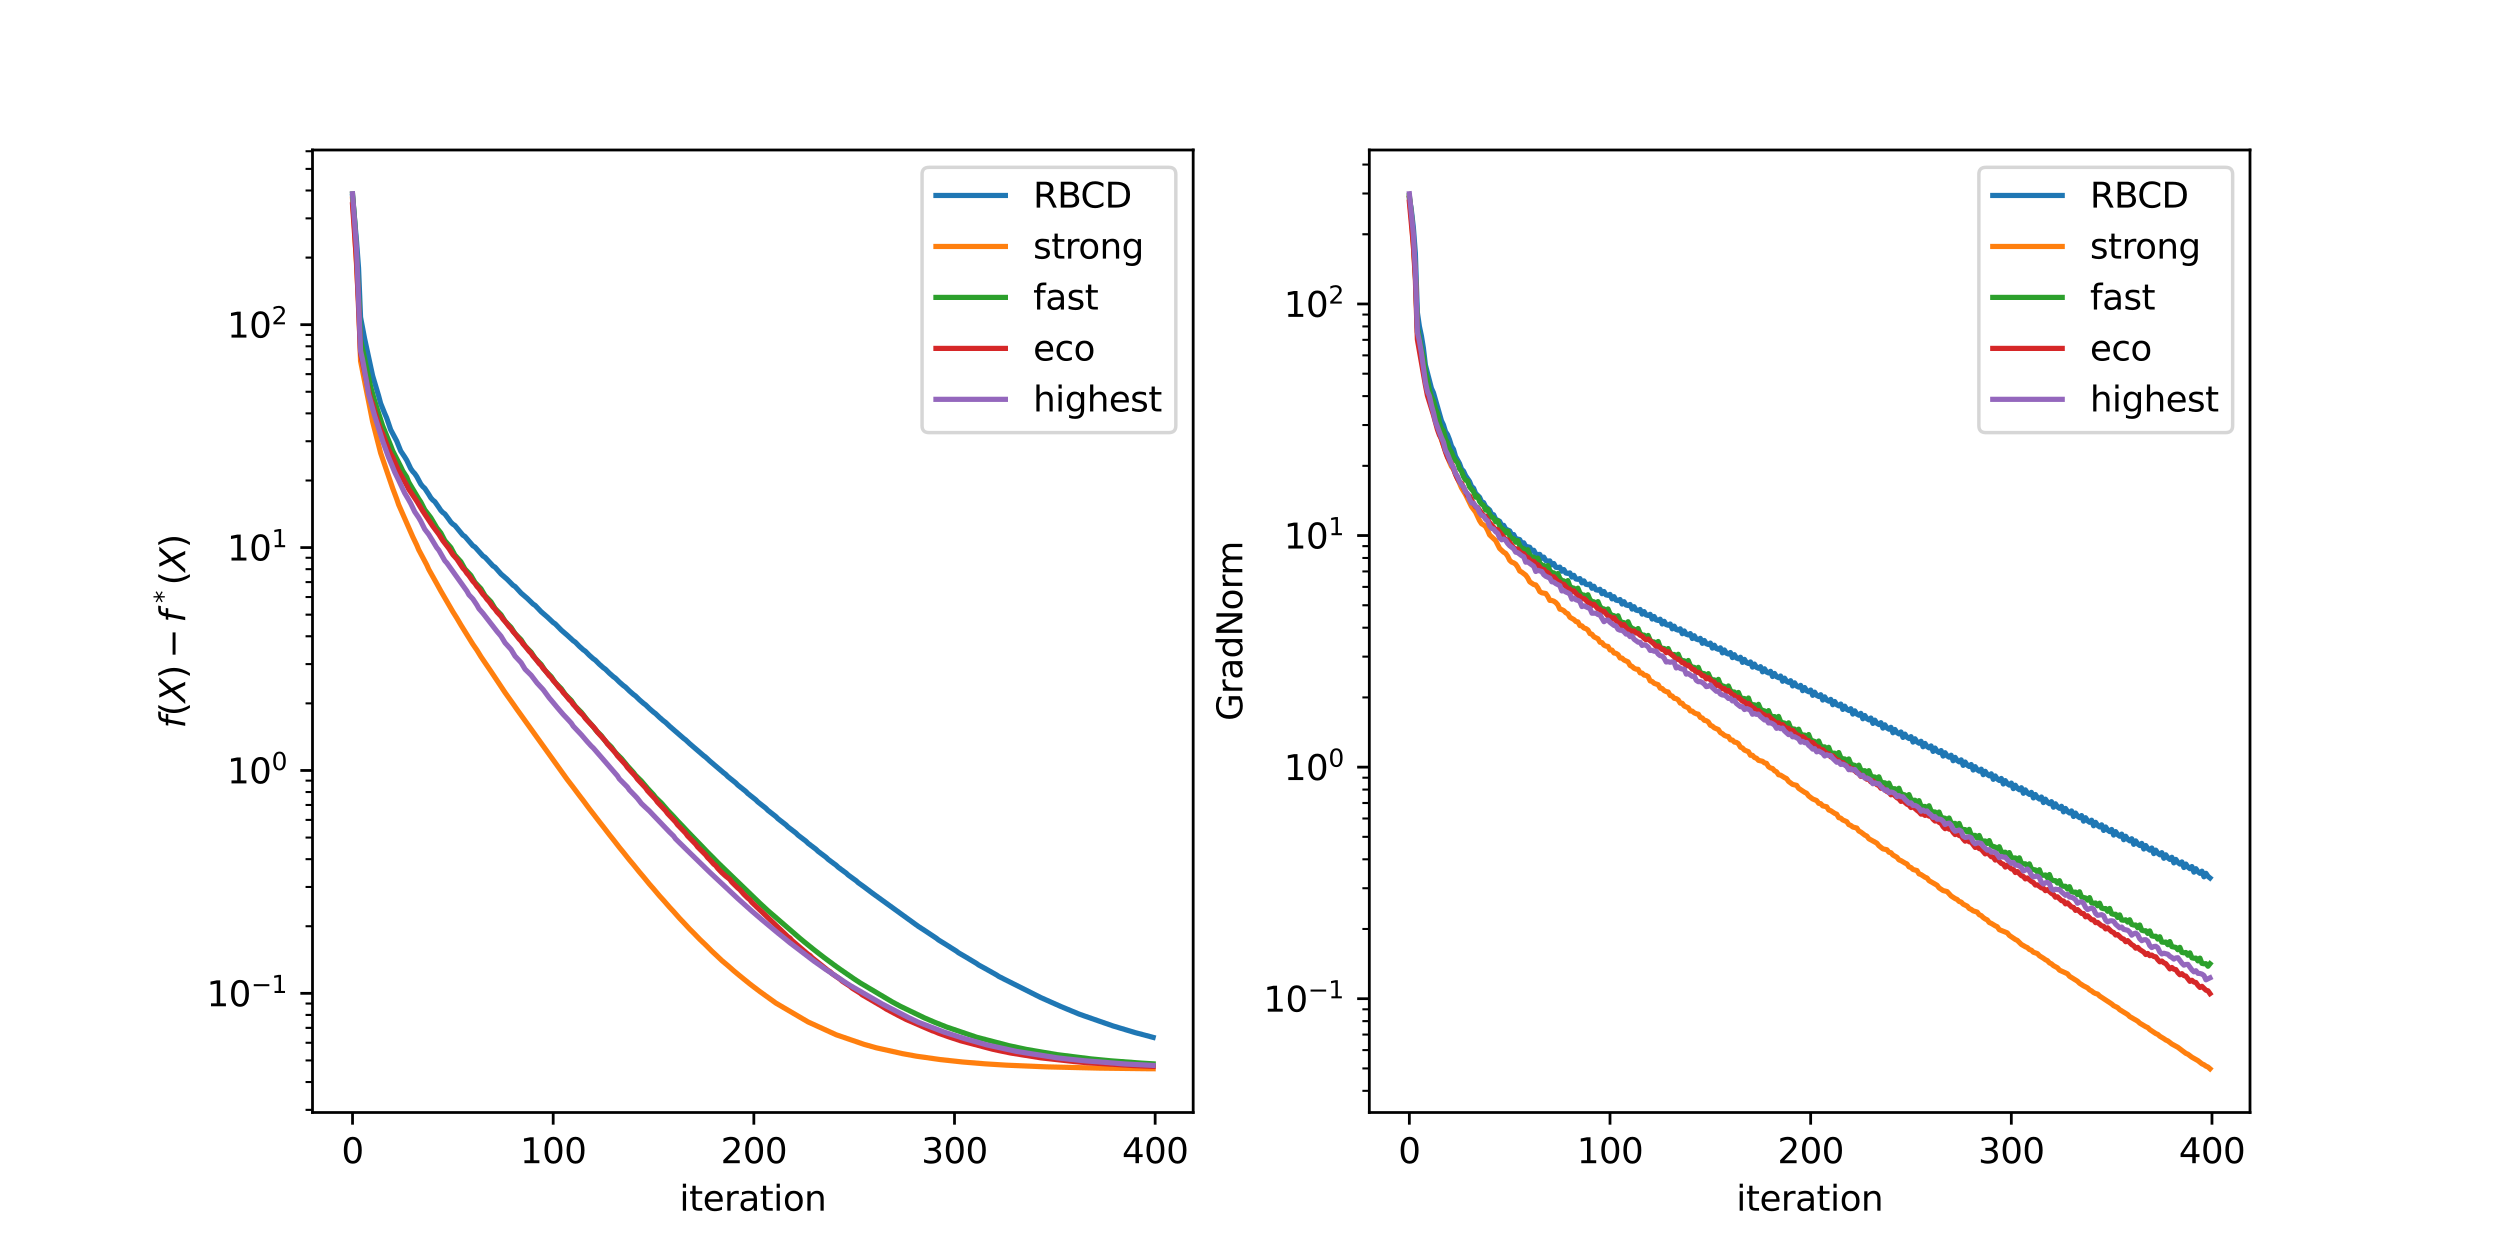 <?xml version="1.0" encoding="utf-8" standalone="no"?>
<!DOCTYPE svg PUBLIC "-//W3C//DTD SVG 1.1//EN"
  "http://www.w3.org/Graphics/SVG/1.1/DTD/svg11.dtd">
<svg xmlns:xlink="http://www.w3.org/1999/xlink" width="720pt" height="360pt" viewBox="0 0 720 360" xmlns="http://www.w3.org/2000/svg" version="1.1">
 <defs>
  <style type="text/css">*{stroke-linejoin: round; stroke-linecap: butt}</style>
 </defs>
 <g id="figure_1">
  <g id="patch_1">
   <path d="M 0 360 
L 720 360 
L 720 0 
L 0 0 
z
" style="fill: #ffffff"/>
  </g>
  <g id="axes_1">
   <g id="patch_2">
    <path d="M 90 320.4 
L 343.636 320.4 
L 343.636 43.2 
L 90 43.2 
z
" style="fill: #ffffff"/>
   </g>
   <g id="matplotlib.axis_1">
    <g id="xtick_1">
     <g id="line2d_1">
      <defs>
       <path id="m272b4f74a1" d="M 0 0 
L 0 3.5 
" style="stroke: #000000; stroke-width: 0.8"/>
      </defs>
      <g>
       <use xlink:href="#m272b4f74a1" x="101.529" y="320.4" style="stroke: #000000; stroke-width: 0.8"/>
      </g>
     </g>
     <g id="text_1">
      <!-- 0 -->
      <g transform="translate(98.348 334.998)scale(0.1 -0.1)">
       <defs>
        <path id="DejaVuSans-30" d="M 2034 4250 
Q 1547 4250 1301 3770 
Q 1056 3291 1056 2328 
Q 1056 1369 1301 889 
Q 1547 409 2034 409 
Q 2525 409 2770 889 
Q 3016 1369 3016 2328 
Q 3016 3291 2770 3770 
Q 2525 4250 2034 4250 
z
M 2034 4750 
Q 2819 4750 3233 4129 
Q 3647 3509 3647 2328 
Q 3647 1150 3233 529 
Q 2819 -91 2034 -91 
Q 1250 -91 836 529 
Q 422 1150 422 2328 
Q 422 3509 836 4129 
Q 1250 4750 2034 4750 
z
" transform="scale(0.016)"/>
       </defs>
       <use xlink:href="#DejaVuSans-30"/>
      </g>
     </g>
    </g>
    <g id="xtick_2">
     <g id="line2d_2">
      <g>
       <use xlink:href="#m272b4f74a1" x="159.318" y="320.4" style="stroke: #000000; stroke-width: 0.8"/>
      </g>
     </g>
     <g id="text_2">
      <!-- 100 -->
      <g transform="translate(149.774 334.998)scale(0.1 -0.1)">
       <defs>
        <path id="DejaVuSans-31" d="M 794 531 
L 1825 531 
L 1825 4091 
L 703 3866 
L 703 4441 
L 1819 4666 
L 2450 4666 
L 2450 531 
L 3481 531 
L 3481 0 
L 794 0 
L 794 531 
z
" transform="scale(0.016)"/>
       </defs>
       <use xlink:href="#DejaVuSans-31"/>
       <use xlink:href="#DejaVuSans-30" x="63.623"/>
       <use xlink:href="#DejaVuSans-30" x="127.246"/>
      </g>
     </g>
    </g>
    <g id="xtick_3">
     <g id="line2d_3">
      <g>
       <use xlink:href="#m272b4f74a1" x="217.107" y="320.4" style="stroke: #000000; stroke-width: 0.8"/>
      </g>
     </g>
     <g id="text_3">
      <!-- 200 -->
      <g transform="translate(207.563 334.998)scale(0.1 -0.1)">
       <defs>
        <path id="DejaVuSans-32" d="M 1228 531 
L 3431 531 
L 3431 0 
L 469 0 
L 469 531 
Q 828 903 1448 1529 
Q 2069 2156 2228 2338 
Q 2531 2678 2651 2914 
Q 2772 3150 2772 3378 
Q 2772 3750 2511 3984 
Q 2250 4219 1831 4219 
Q 1534 4219 1204 4116 
Q 875 4013 500 3803 
L 500 4441 
Q 881 4594 1212 4672 
Q 1544 4750 1819 4750 
Q 2544 4750 2975 4387 
Q 3406 4025 3406 3419 
Q 3406 3131 3298 2873 
Q 3191 2616 2906 2266 
Q 2828 2175 2409 1742 
Q 1991 1309 1228 531 
z
" transform="scale(0.016)"/>
       </defs>
       <use xlink:href="#DejaVuSans-32"/>
       <use xlink:href="#DejaVuSans-30" x="63.623"/>
       <use xlink:href="#DejaVuSans-30" x="127.246"/>
      </g>
     </g>
    </g>
    <g id="xtick_4">
     <g id="line2d_4">
      <g>
       <use xlink:href="#m272b4f74a1" x="274.896" y="320.4" style="stroke: #000000; stroke-width: 0.8"/>
      </g>
     </g>
     <g id="text_4">
      <!-- 300 -->
      <g transform="translate(265.352 334.998)scale(0.1 -0.1)">
       <defs>
        <path id="DejaVuSans-33" d="M 2597 2516 
Q 3050 2419 3304 2112 
Q 3559 1806 3559 1356 
Q 3559 666 3084 287 
Q 2609 -91 1734 -91 
Q 1441 -91 1130 -33 
Q 819 25 488 141 
L 488 750 
Q 750 597 1062 519 
Q 1375 441 1716 441 
Q 2309 441 2620 675 
Q 2931 909 2931 1356 
Q 2931 1769 2642 2001 
Q 2353 2234 1838 2234 
L 1294 2234 
L 1294 2753 
L 1863 2753 
Q 2328 2753 2575 2939 
Q 2822 3125 2822 3475 
Q 2822 3834 2567 4026 
Q 2313 4219 1838 4219 
Q 1578 4219 1281 4162 
Q 984 4106 628 3988 
L 628 4550 
Q 988 4650 1302 4700 
Q 1616 4750 1894 4750 
Q 2613 4750 3031 4423 
Q 3450 4097 3450 3541 
Q 3450 3153 3228 2886 
Q 3006 2619 2597 2516 
z
" transform="scale(0.016)"/>
       </defs>
       <use xlink:href="#DejaVuSans-33"/>
       <use xlink:href="#DejaVuSans-30" x="63.623"/>
       <use xlink:href="#DejaVuSans-30" x="127.246"/>
      </g>
     </g>
    </g>
    <g id="xtick_5">
     <g id="line2d_5">
      <g>
       <use xlink:href="#m272b4f74a1" x="332.685" y="320.4" style="stroke: #000000; stroke-width: 0.8"/>
      </g>
     </g>
     <g id="text_5">
      <!-- 400 -->
      <g transform="translate(323.142 334.998)scale(0.1 -0.1)">
       <defs>
        <path id="DejaVuSans-34" d="M 2419 4116 
L 825 1625 
L 2419 1625 
L 2419 4116 
z
M 2253 4666 
L 3047 4666 
L 3047 1625 
L 3713 1625 
L 3713 1100 
L 3047 1100 
L 3047 0 
L 2419 0 
L 2419 1100 
L 313 1100 
L 313 1709 
L 2253 4666 
z
" transform="scale(0.016)"/>
       </defs>
       <use xlink:href="#DejaVuSans-34"/>
       <use xlink:href="#DejaVuSans-30" x="63.623"/>
       <use xlink:href="#DejaVuSans-30" x="127.246"/>
      </g>
     </g>
    </g>
    <g id="text_6">
     <!-- iteration -->
     <g transform="translate(195.696 348.677)scale(0.1 -0.1)">
      <defs>
       <path id="DejaVuSans-69" d="M 603 3500 
L 1178 3500 
L 1178 0 
L 603 0 
L 603 3500 
z
M 603 4863 
L 1178 4863 
L 1178 4134 
L 603 4134 
L 603 4863 
z
" transform="scale(0.016)"/>
       <path id="DejaVuSans-74" d="M 1172 4494 
L 1172 3500 
L 2356 3500 
L 2356 3053 
L 1172 3053 
L 1172 1153 
Q 1172 725 1289 603 
Q 1406 481 1766 481 
L 2356 481 
L 2356 0 
L 1766 0 
Q 1100 0 847 248 
Q 594 497 594 1153 
L 594 3053 
L 172 3053 
L 172 3500 
L 594 3500 
L 594 4494 
L 1172 4494 
z
" transform="scale(0.016)"/>
       <path id="DejaVuSans-65" d="M 3597 1894 
L 3597 1613 
L 953 1613 
Q 991 1019 1311 708 
Q 1631 397 2203 397 
Q 2534 397 2845 478 
Q 3156 559 3463 722 
L 3463 178 
Q 3153 47 2828 -22 
Q 2503 -91 2169 -91 
Q 1331 -91 842 396 
Q 353 884 353 1716 
Q 353 2575 817 3079 
Q 1281 3584 2069 3584 
Q 2775 3584 3186 3129 
Q 3597 2675 3597 1894 
z
M 3022 2063 
Q 3016 2534 2758 2815 
Q 2500 3097 2075 3097 
Q 1594 3097 1305 2825 
Q 1016 2553 972 2059 
L 3022 2063 
z
" transform="scale(0.016)"/>
       <path id="DejaVuSans-72" d="M 2631 2963 
Q 2534 3019 2420 3045 
Q 2306 3072 2169 3072 
Q 1681 3072 1420 2755 
Q 1159 2438 1159 1844 
L 1159 0 
L 581 0 
L 581 3500 
L 1159 3500 
L 1159 2956 
Q 1341 3275 1631 3429 
Q 1922 3584 2338 3584 
Q 2397 3584 2469 3576 
Q 2541 3569 2628 3553 
L 2631 2963 
z
" transform="scale(0.016)"/>
       <path id="DejaVuSans-61" d="M 2194 1759 
Q 1497 1759 1228 1600 
Q 959 1441 959 1056 
Q 959 750 1161 570 
Q 1363 391 1709 391 
Q 2188 391 2477 730 
Q 2766 1069 2766 1631 
L 2766 1759 
L 2194 1759 
z
M 3341 1997 
L 3341 0 
L 2766 0 
L 2766 531 
Q 2569 213 2275 61 
Q 1981 -91 1556 -91 
Q 1019 -91 701 211 
Q 384 513 384 1019 
Q 384 1609 779 1909 
Q 1175 2209 1959 2209 
L 2766 2209 
L 2766 2266 
Q 2766 2663 2505 2880 
Q 2244 3097 1772 3097 
Q 1472 3097 1187 3025 
Q 903 2953 641 2809 
L 641 3341 
Q 956 3463 1253 3523 
Q 1550 3584 1831 3584 
Q 2591 3584 2966 3190 
Q 3341 2797 3341 1997 
z
" transform="scale(0.016)"/>
       <path id="DejaVuSans-6f" d="M 1959 3097 
Q 1497 3097 1228 2736 
Q 959 2375 959 1747 
Q 959 1119 1226 758 
Q 1494 397 1959 397 
Q 2419 397 2687 759 
Q 2956 1122 2956 1747 
Q 2956 2369 2687 2733 
Q 2419 3097 1959 3097 
z
M 1959 3584 
Q 2709 3584 3137 3096 
Q 3566 2609 3566 1747 
Q 3566 888 3137 398 
Q 2709 -91 1959 -91 
Q 1206 -91 779 398 
Q 353 888 353 1747 
Q 353 2609 779 3096 
Q 1206 3584 1959 3584 
z
" transform="scale(0.016)"/>
       <path id="DejaVuSans-6e" d="M 3513 2113 
L 3513 0 
L 2938 0 
L 2938 2094 
Q 2938 2591 2744 2837 
Q 2550 3084 2163 3084 
Q 1697 3084 1428 2787 
Q 1159 2491 1159 1978 
L 1159 0 
L 581 0 
L 581 3500 
L 1159 3500 
L 1159 2956 
Q 1366 3272 1645 3428 
Q 1925 3584 2291 3584 
Q 2894 3584 3203 3211 
Q 3513 2838 3513 2113 
z
" transform="scale(0.016)"/>
      </defs>
      <use xlink:href="#DejaVuSans-69"/>
      <use xlink:href="#DejaVuSans-74" x="27.783"/>
      <use xlink:href="#DejaVuSans-65" x="66.992"/>
      <use xlink:href="#DejaVuSans-72" x="128.516"/>
      <use xlink:href="#DejaVuSans-61" x="169.629"/>
      <use xlink:href="#DejaVuSans-74" x="230.908"/>
      <use xlink:href="#DejaVuSans-69" x="270.117"/>
      <use xlink:href="#DejaVuSans-6f" x="297.9"/>
      <use xlink:href="#DejaVuSans-6e" x="359.082"/>
     </g>
    </g>
   </g>
   <g id="matplotlib.axis_2">
    <g id="ytick_1">
     <g id="line2d_6">
      <defs>
       <path id="m30ed6d94c7" d="M 0 0 
L -3.5 0 
" style="stroke: #000000; stroke-width: 0.8"/>
      </defs>
      <g>
       <use xlink:href="#m30ed6d94c7" x="90" y="286.08" style="stroke: #000000; stroke-width: 0.8"/>
      </g>
     </g>
     <g id="text_7">
      <!-- $\mathdefault{10^{-1}}$ -->
      <g transform="translate(59.5 289.879)scale(0.1 -0.1)">
       <defs>
        <path id="DejaVuSans-2212" d="M 678 2272 
L 4684 2272 
L 4684 1741 
L 678 1741 
L 678 2272 
z
" transform="scale(0.016)"/>
       </defs>
       <use xlink:href="#DejaVuSans-31" transform="translate(0 0.684)"/>
       <use xlink:href="#DejaVuSans-30" transform="translate(63.623 0.684)"/>
       <use xlink:href="#DejaVuSans-2212" transform="translate(128.203 38.966)scale(0.7)"/>
       <use xlink:href="#DejaVuSans-31" transform="translate(186.855 38.966)scale(0.7)"/>
      </g>
     </g>
    </g>
    <g id="ytick_2">
     <g id="line2d_7">
      <g>
       <use xlink:href="#m30ed6d94c7" x="90" y="221.89" style="stroke: #000000; stroke-width: 0.8"/>
      </g>
     </g>
     <g id="text_8">
      <!-- $\mathdefault{10^{0}}$ -->
      <g transform="translate(65.4 225.689)scale(0.1 -0.1)">
       <use xlink:href="#DejaVuSans-31" transform="translate(0 0.766)"/>
       <use xlink:href="#DejaVuSans-30" transform="translate(63.623 0.766)"/>
       <use xlink:href="#DejaVuSans-30" transform="translate(128.203 39.047)scale(0.7)"/>
      </g>
     </g>
    </g>
    <g id="ytick_3">
     <g id="line2d_8">
      <g>
       <use xlink:href="#m30ed6d94c7" x="90" y="157.7" style="stroke: #000000; stroke-width: 0.8"/>
      </g>
     </g>
     <g id="text_9">
      <!-- $\mathdefault{10^{1}}$ -->
      <g transform="translate(65.4 161.499)scale(0.1 -0.1)">
       <use xlink:href="#DejaVuSans-31" transform="translate(0 0.684)"/>
       <use xlink:href="#DejaVuSans-30" transform="translate(63.623 0.684)"/>
       <use xlink:href="#DejaVuSans-31" transform="translate(128.203 38.966)scale(0.7)"/>
      </g>
     </g>
    </g>
    <g id="ytick_4">
     <g id="line2d_9">
      <g>
       <use xlink:href="#m30ed6d94c7" x="90" y="93.51" style="stroke: #000000; stroke-width: 0.8"/>
      </g>
     </g>
     <g id="text_10">
      <!-- $\mathdefault{10^{2}}$ -->
      <g transform="translate(65.4 97.309)scale(0.1 -0.1)">
       <use xlink:href="#DejaVuSans-31" transform="translate(0 0.766)"/>
       <use xlink:href="#DejaVuSans-30" transform="translate(63.623 0.766)"/>
       <use xlink:href="#DejaVuSans-32" transform="translate(128.203 39.047)scale(0.7)"/>
      </g>
     </g>
    </g>
    <g id="ytick_5">
     <g id="line2d_10">
      <defs>
       <path id="m5ba5bfb328" d="M 0 0 
L -2 0 
" style="stroke: #000000; stroke-width: 0.6"/>
      </defs>
      <g>
       <use xlink:href="#m5ba5bfb328" x="90" y="319.643" style="stroke: #000000; stroke-width: 0.6"/>
      </g>
     </g>
    </g>
    <g id="ytick_6">
     <g id="line2d_11">
      <g>
       <use xlink:href="#m5ba5bfb328" x="90" y="311.623" style="stroke: #000000; stroke-width: 0.6"/>
      </g>
     </g>
    </g>
    <g id="ytick_7">
     <g id="line2d_12">
      <g>
       <use xlink:href="#m5ba5bfb328" x="90" y="305.403" style="stroke: #000000; stroke-width: 0.6"/>
      </g>
     </g>
    </g>
    <g id="ytick_8">
     <g id="line2d_13">
      <g>
       <use xlink:href="#m5ba5bfb328" x="90" y="300.32" style="stroke: #000000; stroke-width: 0.6"/>
      </g>
     </g>
    </g>
    <g id="ytick_9">
     <g id="line2d_14">
      <g>
       <use xlink:href="#m5ba5bfb328" x="90" y="296.023" style="stroke: #000000; stroke-width: 0.6"/>
      </g>
     </g>
    </g>
    <g id="ytick_10">
     <g id="line2d_15">
      <g>
       <use xlink:href="#m5ba5bfb328" x="90" y="292.3" style="stroke: #000000; stroke-width: 0.6"/>
      </g>
     </g>
    </g>
    <g id="ytick_11">
     <g id="line2d_16">
      <g>
       <use xlink:href="#m5ba5bfb328" x="90" y="289.017" style="stroke: #000000; stroke-width: 0.6"/>
      </g>
     </g>
    </g>
    <g id="ytick_12">
     <g id="line2d_17">
      <g>
       <use xlink:href="#m5ba5bfb328" x="90" y="266.757" style="stroke: #000000; stroke-width: 0.6"/>
      </g>
     </g>
    </g>
    <g id="ytick_13">
     <g id="line2d_18">
      <g>
       <use xlink:href="#m5ba5bfb328" x="90" y="255.453" style="stroke: #000000; stroke-width: 0.6"/>
      </g>
     </g>
    </g>
    <g id="ytick_14">
     <g id="line2d_19">
      <g>
       <use xlink:href="#m5ba5bfb328" x="90" y="247.434" style="stroke: #000000; stroke-width: 0.6"/>
      </g>
     </g>
    </g>
    <g id="ytick_15">
     <g id="line2d_20">
      <g>
       <use xlink:href="#m5ba5bfb328" x="90" y="241.213" style="stroke: #000000; stroke-width: 0.6"/>
      </g>
     </g>
    </g>
    <g id="ytick_16">
     <g id="line2d_21">
      <g>
       <use xlink:href="#m5ba5bfb328" x="90" y="236.13" style="stroke: #000000; stroke-width: 0.6"/>
      </g>
     </g>
    </g>
    <g id="ytick_17">
     <g id="line2d_22">
      <g>
       <use xlink:href="#m5ba5bfb328" x="90" y="231.833" style="stroke: #000000; stroke-width: 0.6"/>
      </g>
     </g>
    </g>
    <g id="ytick_18">
     <g id="line2d_23">
      <g>
       <use xlink:href="#m5ba5bfb328" x="90" y="228.111" style="stroke: #000000; stroke-width: 0.6"/>
      </g>
     </g>
    </g>
    <g id="ytick_19">
     <g id="line2d_24">
      <g>
       <use xlink:href="#m5ba5bfb328" x="90" y="224.827" style="stroke: #000000; stroke-width: 0.6"/>
      </g>
     </g>
    </g>
    <g id="ytick_20">
     <g id="line2d_25">
      <g>
       <use xlink:href="#m5ba5bfb328" x="90" y="202.567" style="stroke: #000000; stroke-width: 0.6"/>
      </g>
     </g>
    </g>
    <g id="ytick_21">
     <g id="line2d_26">
      <g>
       <use xlink:href="#m5ba5bfb328" x="90" y="191.264" style="stroke: #000000; stroke-width: 0.6"/>
      </g>
     </g>
    </g>
    <g id="ytick_22">
     <g id="line2d_27">
      <g>
       <use xlink:href="#m5ba5bfb328" x="90" y="183.244" style="stroke: #000000; stroke-width: 0.6"/>
      </g>
     </g>
    </g>
    <g id="ytick_23">
     <g id="line2d_28">
      <g>
       <use xlink:href="#m5ba5bfb328" x="90" y="177.023" style="stroke: #000000; stroke-width: 0.6"/>
      </g>
     </g>
    </g>
    <g id="ytick_24">
     <g id="line2d_29">
      <g>
       <use xlink:href="#m5ba5bfb328" x="90" y="171.94" style="stroke: #000000; stroke-width: 0.6"/>
      </g>
     </g>
    </g>
    <g id="ytick_25">
     <g id="line2d_30">
      <g>
       <use xlink:href="#m5ba5bfb328" x="90" y="167.643" style="stroke: #000000; stroke-width: 0.6"/>
      </g>
     </g>
    </g>
    <g id="ytick_26">
     <g id="line2d_31">
      <g>
       <use xlink:href="#m5ba5bfb328" x="90" y="163.921" style="stroke: #000000; stroke-width: 0.6"/>
      </g>
     </g>
    </g>
    <g id="ytick_27">
     <g id="line2d_32">
      <g>
       <use xlink:href="#m5ba5bfb328" x="90" y="160.637" style="stroke: #000000; stroke-width: 0.6"/>
      </g>
     </g>
    </g>
    <g id="ytick_28">
     <g id="line2d_33">
      <g>
       <use xlink:href="#m5ba5bfb328" x="90" y="138.377" style="stroke: #000000; stroke-width: 0.6"/>
      </g>
     </g>
    </g>
    <g id="ytick_29">
     <g id="line2d_34">
      <g>
       <use xlink:href="#m5ba5bfb328" x="90" y="127.074" style="stroke: #000000; stroke-width: 0.6"/>
      </g>
     </g>
    </g>
    <g id="ytick_30">
     <g id="line2d_35">
      <g>
       <use xlink:href="#m5ba5bfb328" x="90" y="119.054" style="stroke: #000000; stroke-width: 0.6"/>
      </g>
     </g>
    </g>
    <g id="ytick_31">
     <g id="line2d_36">
      <g>
       <use xlink:href="#m5ba5bfb328" x="90" y="112.833" style="stroke: #000000; stroke-width: 0.6"/>
      </g>
     </g>
    </g>
    <g id="ytick_32">
     <g id="line2d_37">
      <g>
       <use xlink:href="#m5ba5bfb328" x="90" y="107.751" style="stroke: #000000; stroke-width: 0.6"/>
      </g>
     </g>
    </g>
    <g id="ytick_33">
     <g id="line2d_38">
      <g>
       <use xlink:href="#m5ba5bfb328" x="90" y="103.453" style="stroke: #000000; stroke-width: 0.6"/>
      </g>
     </g>
    </g>
    <g id="ytick_34">
     <g id="line2d_39">
      <g>
       <use xlink:href="#m5ba5bfb328" x="90" y="99.731" style="stroke: #000000; stroke-width: 0.6"/>
      </g>
     </g>
    </g>
    <g id="ytick_35">
     <g id="line2d_40">
      <g>
       <use xlink:href="#m5ba5bfb328" x="90" y="96.447" style="stroke: #000000; stroke-width: 0.6"/>
      </g>
     </g>
    </g>
    <g id="ytick_36">
     <g id="line2d_41">
      <g>
       <use xlink:href="#m5ba5bfb328" x="90" y="74.187" style="stroke: #000000; stroke-width: 0.6"/>
      </g>
     </g>
    </g>
    <g id="ytick_37">
     <g id="line2d_42">
      <g>
       <use xlink:href="#m5ba5bfb328" x="90" y="62.884" style="stroke: #000000; stroke-width: 0.6"/>
      </g>
     </g>
    </g>
    <g id="ytick_38">
     <g id="line2d_43">
      <g>
       <use xlink:href="#m5ba5bfb328" x="90" y="54.864" style="stroke: #000000; stroke-width: 0.6"/>
      </g>
     </g>
    </g>
    <g id="ytick_39">
     <g id="line2d_44">
      <g>
       <use xlink:href="#m5ba5bfb328" x="90" y="48.644" style="stroke: #000000; stroke-width: 0.6"/>
      </g>
     </g>
    </g>
    <g id="ytick_40">
     <g id="line2d_45">
      <g>
       <use xlink:href="#m5ba5bfb328" x="90" y="43.561" style="stroke: #000000; stroke-width: 0.6"/>
      </g>
     </g>
    </g>
    <g id="text_11">
     <!-- $f(X)-f^*(X)$ -->
     <g transform="translate(53.42 209.75)rotate(-90)scale(0.1 -0.1)">
      <defs>
       <path id="DejaVuSans-Oblique-66" d="M 3059 4863 
L 2969 4384 
L 2419 4384 
Q 2106 4384 1964 4261 
Q 1822 4138 1753 3809 
L 1691 3500 
L 2638 3500 
L 2553 3053 
L 1606 3053 
L 1013 0 
L 434 0 
L 1031 3053 
L 481 3053 
L 563 3500 
L 1113 3500 
L 1159 3744 
Q 1278 4363 1576 4613 
Q 1875 4863 2516 4863 
L 3059 4863 
z
" transform="scale(0.016)"/>
       <path id="DejaVuSans-28" d="M 1984 4856 
Q 1566 4138 1362 3434 
Q 1159 2731 1159 2009 
Q 1159 1288 1364 580 
Q 1569 -128 1984 -844 
L 1484 -844 
Q 1016 -109 783 600 
Q 550 1309 550 2009 
Q 550 2706 781 3412 
Q 1013 4119 1484 4856 
L 1984 4856 
z
" transform="scale(0.016)"/>
       <path id="DejaVuSans-Oblique-58" d="M 878 4666 
L 1516 4666 
L 2316 2981 
L 3763 4666 
L 4500 4666 
L 2578 2438 
L 3738 0 
L 3103 0 
L 2163 1966 
L 459 0 
L -275 0 
L 1906 2509 
L 878 4666 
z
" transform="scale(0.016)"/>
       <path id="DejaVuSans-29" d="M 513 4856 
L 1013 4856 
Q 1481 4119 1714 3412 
Q 1947 2706 1947 2009 
Q 1947 1309 1714 600 
Q 1481 -109 1013 -844 
L 513 -844 
Q 928 -128 1133 580 
Q 1338 1288 1338 2009 
Q 1338 2731 1133 3434 
Q 928 4138 513 4856 
z
" transform="scale(0.016)"/>
       <path id="DejaVuSans-2a" d="M 3009 3897 
L 1888 3291 
L 3009 2681 
L 2828 2375 
L 1778 3009 
L 1778 1831 
L 1422 1831 
L 1422 3009 
L 372 2375 
L 191 2681 
L 1313 3291 
L 191 3897 
L 372 4206 
L 1422 3572 
L 1422 4750 
L 1778 4750 
L 1778 3572 
L 2828 4206 
L 3009 3897 
z
" transform="scale(0.016)"/>
      </defs>
      <use xlink:href="#DejaVuSans-Oblique-66" transform="translate(0 0.766)"/>
      <use xlink:href="#DejaVuSans-28" transform="translate(35.205 0.766)"/>
      <use xlink:href="#DejaVuSans-Oblique-58" transform="translate(74.219 0.766)"/>
      <use xlink:href="#DejaVuSans-29" transform="translate(142.725 0.766)"/>
      <use xlink:href="#DejaVuSans-2212" transform="translate(201.221 0.766)"/>
      <use xlink:href="#DejaVuSans-Oblique-66" transform="translate(304.492 0.766)"/>
      <use xlink:href="#DejaVuSans-2a" transform="translate(360.783 39.047)scale(0.7)"/>
      <use xlink:href="#DejaVuSans-28" transform="translate(412.155 0.766)"/>
      <use xlink:href="#DejaVuSans-Oblique-58" transform="translate(451.168 0.766)"/>
      <use xlink:href="#DejaVuSans-29" transform="translate(519.674 0.766)"/>
     </g>
    </g>
   </g>
   <g id="line2d_46">
    <path d="M 101.529 56.571 
L 102.685 69.553 
L 103.263 77.204 
L 103.84 91.362 
L 104.996 97.477 
L 107.308 108.188 
L 109.042 114.007 
L 109.619 116.161 
L 110.775 119.024 
L 111.353 120.345 
L 112.509 123.749 
L 113.665 125.918 
L 114.243 127 
L 115.398 129.869 
L 116.554 131.601 
L 117.132 132.536 
L 118.288 134.956 
L 118.866 135.786 
L 119.444 136.396 
L 120.021 137.248 
L 121.177 139.399 
L 121.755 140.125 
L 122.333 140.642 
L 123.489 142.402 
L 124.067 143.362 
L 124.645 144.019 
L 125.222 144.469 
L 126.378 146.123 
L 126.956 146.999 
L 127.534 147.604 
L 128.112 148.015 
L 129.268 149.568 
L 129.846 150.384 
L 130.423 150.953 
L 131.001 151.334 
L 133.313 154.132 
L 133.891 154.499 
L 136.202 157.177 
L 136.78 157.533 
L 139.092 160.124 
L 139.67 160.478 
L 141.981 162.992 
L 142.559 163.344 
L 144.293 165.312 
L 146.027 166.81 
L 147.76 168.562 
L 148.338 168.918 
L 150.072 170.806 
L 151.805 172.294 
L 153.539 173.978 
L 154.117 174.344 
L 155.851 176.172 
L 157.584 177.661 
L 159.318 179.294 
L 159.896 179.67 
L 161.63 181.452 
L 163.363 182.947 
L 165.097 184.54 
L 165.675 184.927 
L 166.831 186.113 
L 167.986 187.144 
L 168.564 187.535 
L 169.72 188.711 
L 170.876 189.735 
L 171.454 190.131 
L 172.61 191.298 
L 173.765 192.317 
L 174.343 192.718 
L 175.499 193.874 
L 176.655 194.889 
L 177.233 195.293 
L 178.388 196.442 
L 179.544 197.452 
L 180.122 197.861 
L 181.278 199 
L 182.434 200.007 
L 183.012 200.418 
L 184.167 201.55 
L 185.323 202.552 
L 185.901 202.967 
L 187.057 204.091 
L 188.213 205.09 
L 188.79 205.508 
L 189.946 206.624 
L 191.102 207.619 
L 191.68 208.039 
L 192.836 209.148 
L 196.881 212.65 
L 197.459 213.075 
L 198.615 214.168 
L 202.66 217.644 
L 203.238 218.072 
L 204.394 219.149 
L 208.439 222.596 
L 209.017 223.026 
L 209.595 223.638 
L 211.906 225.484 
L 212.484 226.094 
L 214.796 227.931 
L 215.373 228.537 
L 217.685 230.363 
L 218.263 230.965 
L 220.574 232.78 
L 221.152 233.379 
L 223.464 235.181 
L 224.042 235.776 
L 226.353 237.566 
L 226.931 238.155 
L 229.243 239.931 
L 229.821 240.516 
L 232.132 242.278 
L 232.71 242.858 
L 235.022 244.603 
L 235.6 245.177 
L 237.911 246.905 
L 238.489 247.474 
L 240.223 248.768 
L 240.801 249.184 
L 241.379 249.745 
L 243.112 251.023 
L 243.69 251.436 
L 244.268 251.991 
L 246.002 253.251 
L 246.58 253.66 
L 247.157 254.209 
L 248.891 255.451 
L 251.203 257.199 
L 264.494 266.812 
L 266.228 267.925 
L 269.695 270.227 
L 270.273 270.698 
L 272.007 271.76 
L 275.474 273.951 
L 276.052 274.4 
L 277.786 275.404 
L 281.253 277.477 
L 281.831 277.9 
L 283.565 278.847 
L 287.032 280.793 
L 287.61 281.188 
L 289.344 282.07 
L 299.746 287.299 
L 305.524 289.872 
L 310.725 292.033 
L 312.459 292.651 
L 320.55 295.471 
L 326.906 297.386 
L 332.107 298.766 
L 332.107 298.766 
" clip-path="url(#pc745c64c08)" style="fill: none; stroke: #1f77b4; stroke-width: 1.5; stroke-linecap: square"/>
   </g>
   <g id="line2d_47">
    <path d="M 101.529 57.361 
L 102.107 65.833 
L 103.263 86.832 
L 103.84 103.966 
L 107.308 121.391 
L 109.619 130.451 
L 113.087 140.605 
L 114.243 143.667 
L 114.82 145.369 
L 118.866 154.58 
L 120.021 156.98 
L 120.599 158.357 
L 122.911 162.71 
L 123.489 163.996 
L 125.8 168.11 
L 126.956 170.214 
L 130.423 176.181 
L 131.579 178.016 
L 132.735 179.984 
L 136.202 185.568 
L 137.358 187.24 
L 138.514 189.124 
L 139.67 190.829 
L 141.403 193.368 
L 145.449 199.45 
L 147.76 202.695 
L 148.916 204.354 
L 163.363 224.502 
L 165.097 226.756 
L 166.831 229.073 
L 167.986 230.571 
L 169.72 232.915 
L 170.876 234.403 
L 172.61 236.663 
L 173.765 238.13 
L 175.499 240.389 
L 176.655 241.838 
L 178.388 244.073 
L 179.544 245.479 
L 181.278 247.665 
L 182.434 249.035 
L 184.167 251.18 
L 185.323 252.535 
L 187.057 254.657 
L 188.213 255.969 
L 189.946 258.022 
L 191.102 259.29 
L 192.836 261.285 
L 193.991 262.52 
L 195.725 264.489 
L 196.881 265.691 
L 198.615 267.564 
L 199.77 268.706 
L 201.504 270.5 
L 203.238 272.145 
L 204.971 273.889 
L 206.127 274.965 
L 207.861 276.61 
L 209.595 278.069 
L 211.328 279.593 
L 213.062 281.032 
L 215.951 283.377 
L 218.841 285.571 
L 223.464 288.896 
L 232.71 294.312 
L 240.801 298.007 
L 248.891 300.789 
L 252.358 301.765 
L 259.871 303.439 
L 263.916 304.181 
L 270.851 305.164 
L 277.208 305.852 
L 283.565 306.373 
L 289.921 306.774 
L 301.479 307.258 
L 316.504 307.612 
L 329.796 307.782 
L 332.107 307.8 
L 332.107 307.8 
" clip-path="url(#pc745c64c08)" style="fill: none; stroke: #ff7f0e; stroke-width: 1.5; stroke-linecap: square"/>
   </g>
   <g id="line2d_48">
    <path d="M 101.529 55.86 
L 102.107 62.969 
L 102.685 72.711 
L 103.84 97.722 
L 104.996 103.249 
L 106.73 111.331 
L 107.886 115.429 
L 110.197 122.619 
L 112.509 128.295 
L 113.087 129.814 
L 115.398 134.355 
L 115.976 135.59 
L 117.132 137.391 
L 117.71 138.869 
L 120.599 143.702 
L 121.177 144.562 
L 122.333 146.82 
L 124.067 149.088 
L 125.8 152.017 
L 126.956 153.484 
L 128.112 155.691 
L 129.846 157.697 
L 131.001 159.857 
L 132.735 161.794 
L 133.891 163.855 
L 135.624 165.726 
L 136.78 167.717 
L 138.514 169.558 
L 139.67 171.527 
L 141.403 173.33 
L 142.559 175.23 
L 144.293 177.046 
L 145.449 178.904 
L 147.182 180.697 
L 148.338 182.491 
L 150.072 184.249 
L 151.228 186.066 
L 152.961 187.828 
L 154.117 189.581 
L 155.851 191.369 
L 157.006 193.111 
L 158.74 194.876 
L 159.896 196.57 
L 161.63 198.332 
L 162.785 199.989 
L 164.519 201.731 
L 165.675 203.408 
L 167.409 205.149 
L 169.142 207.362 
L 170.876 209.323 
L 171.454 210.135 
L 173.187 211.881 
L 174.343 213.444 
L 176.077 215.155 
L 177.233 216.737 
L 178.966 218.455 
L 180.7 220.569 
L 182.434 222.486 
L 183.012 223.256 
L 184.745 224.97 
L 186.479 227.017 
L 188.213 228.888 
L 188.79 229.635 
L 190.524 231.323 
L 192.258 233.326 
L 193.991 235.151 
L 195.147 236.432 
L 196.881 238.24 
L 198.037 239.484 
L 202.66 244.266 
L 203.816 245.483 
L 205.549 247.21 
L 206.705 248.404 
L 218.841 260.123 
L 219.997 261.188 
L 221.152 262.261 
L 230.399 270.254 
L 231.554 271.209 
L 233.288 272.607 
L 234.444 273.537 
L 236.178 274.883 
L 237.333 275.77 
L 239.067 277.058 
L 240.223 277.915 
L 241.956 279.15 
L 246.002 281.94 
L 247.735 283.075 
L 256.982 288.556 
L 259.293 289.805 
L 266.228 293.146 
L 269.117 294.387 
L 272.585 295.769 
L 281.253 298.718 
L 290.499 301.14 
L 295.7 302.248 
L 304.369 303.726 
L 314.193 304.96 
L 319.972 305.52 
L 328.64 306.171 
L 332.107 306.384 
L 332.107 306.384 
" clip-path="url(#pc745c64c08)" style="fill: none; stroke: #2ca02c; stroke-width: 1.5; stroke-linecap: square"/>
   </g>
   <g id="line2d_49">
    <path d="M 101.529 58.969 
L 102.685 75.55 
L 103.84 101.78 
L 104.996 107.138 
L 106.152 112.57 
L 106.73 114.816 
L 107.308 116.299 
L 109.042 122.144 
L 109.619 123.74 
L 110.197 124.889 
L 111.931 129.497 
L 112.509 130.715 
L 113.087 131.665 
L 114.243 134.336 
L 114.82 135.625 
L 117.132 139.758 
L 117.71 140.885 
L 120.021 144.312 
L 121.755 147.186 
L 124.645 151.55 
L 126.378 153.864 
L 127.534 155.697 
L 129.268 157.943 
L 130.423 159.736 
L 131.579 161.02 
L 133.313 163.615 
L 133.891 164.23 
L 134.469 165.108 
L 135.047 165.759 
L 136.202 167.411 
L 136.78 168.013 
L 137.358 168.882 
L 137.936 169.506 
L 139.092 171.146 
L 139.67 171.752 
L 140.248 172.599 
L 140.826 173.203 
L 141.981 174.818 
L 142.559 175.417 
L 143.137 176.254 
L 144.293 177.476 
L 144.871 178.345 
L 145.449 178.943 
L 146.604 180.456 
L 147.182 181.055 
L 147.76 181.914 
L 148.338 182.519 
L 149.494 184.033 
L 150.072 184.616 
L 150.65 185.484 
L 151.228 186.08 
L 152.383 187.562 
L 152.961 188.13 
L 153.539 188.994 
L 154.117 189.586 
L 155.273 191.102 
L 155.851 191.658 
L 156.429 192.521 
L 157.006 193.118 
L 158.162 194.603 
L 158.74 195.148 
L 159.318 196.007 
L 159.896 196.602 
L 161.052 198.08 
L 161.63 198.616 
L 162.207 199.471 
L 162.785 200.061 
L 163.941 201.515 
L 164.519 202.038 
L 165.097 202.888 
L 165.675 203.473 
L 166.831 204.928 
L 167.986 206.019 
L 168.564 206.877 
L 171.454 209.966 
L 172.032 210.847 
L 174.343 213.359 
L 174.921 214.249 
L 177.233 216.798 
L 177.811 217.667 
L 180.122 220.185 
L 180.7 221.049 
L 183.012 223.558 
L 183.589 224.413 
L 185.901 226.878 
L 186.479 227.724 
L 188.79 230.203 
L 189.368 231.037 
L 191.68 233.472 
L 192.258 234.288 
L 194.569 236.728 
L 195.147 237.553 
L 197.459 239.943 
L 198.037 240.759 
L 200.348 243.121 
L 200.926 243.924 
L 203.238 246.222 
L 203.816 247.015 
L 204.394 247.564 
L 205.549 248.858 
L 206.127 249.306 
L 206.705 250.082 
L 207.861 251.297 
L 209.017 252.339 
L 210.172 253.233 
L 210.75 254.035 
L 212.484 255.737 
L 213.062 256.2 
L 214.218 257.541 
L 215.373 258.664 
L 215.951 259.114 
L 216.529 259.872 
L 226.931 269.79 
L 227.509 270.184 
L 228.087 270.854 
L 231.554 273.843 
L 232.71 274.819 
L 233.288 275.183 
L 233.866 275.797 
L 237.333 278.582 
L 238.489 279.507 
L 239.067 279.839 
L 239.645 280.409 
L 241.956 282.014 
L 242.534 282.554 
L 244.846 284.071 
L 245.424 284.584 
L 247.735 286.021 
L 248.313 286.504 
L 254.092 289.869 
L 255.248 290.61 
L 258.715 292.447 
L 261.027 293.631 
L 268.539 296.876 
L 269.117 297.053 
L 270.273 297.554 
L 273.163 298.586 
L 276.63 299.732 
L 285.876 302.174 
L 287.61 302.554 
L 291.077 303.268 
L 299.746 304.655 
L 309.57 305.745 
L 313.037 306.063 
L 326.329 306.88 
L 332.107 307.116 
L 332.107 307.116 
" clip-path="url(#pc745c64c08)" style="fill: none; stroke: #d62728; stroke-width: 1.5; stroke-linecap: square"/>
   </g>
   <g id="line2d_50">
    <path d="M 101.529 55.8 
L 102.685 71.642 
L 103.84 101.064 
L 104.418 103.598 
L 105.574 110.043 
L 106.152 113.528 
L 107.886 119.724 
L 110.197 127.019 
L 111.931 131.78 
L 113.087 134.531 
L 113.665 135.947 
L 114.82 138.312 
L 115.976 140.787 
L 116.554 142.004 
L 117.71 143.963 
L 118.288 145.004 
L 119.444 147.397 
L 120.599 149.094 
L 121.177 150.096 
L 122.333 152.425 
L 123.489 153.927 
L 125.8 157.744 
L 126.378 158.444 
L 128.112 161.494 
L 128.69 162.126 
L 134.469 170.236 
L 135.047 171.292 
L 136.202 172.514 
L 137.358 174.268 
L 137.936 175.302 
L 139.092 176.627 
L 143.137 181.853 
L 144.293 183.217 
L 145.449 185.129 
L 147.182 187.048 
L 148.338 188.964 
L 150.072 190.83 
L 151.228 192.743 
L 152.961 194.454 
L 154.695 196.733 
L 156.429 198.611 
L 158.162 200.976 
L 159.318 202.344 
L 160.474 203.744 
L 162.207 205.764 
L 163.363 206.99 
L 164.519 208.249 
L 165.097 209.136 
L 167.409 211.591 
L 169.142 213.616 
L 170.298 214.887 
L 170.876 215.432 
L 172.61 217.43 
L 177.811 223.442 
L 178.388 224.345 
L 180.7 226.685 
L 181.278 227.52 
L 183.012 229.307 
L 183.589 229.941 
L 184.745 231.431 
L 185.901 232.522 
L 187.057 233.593 
L 188.213 234.824 
L 192.836 239.66 
L 193.991 240.784 
L 194.569 241.59 
L 198.037 245.005 
L 203.238 250.077 
L 204.394 251.201 
L 212.484 258.779 
L 216.529 262.393 
L 219.419 264.872 
L 224.042 268.72 
L 225.775 270.112 
L 227.509 271.533 
L 228.665 272.413 
L 234.444 276.821 
L 236.178 278.031 
L 237.911 279.261 
L 243.112 282.705 
L 244.846 283.823 
L 254.092 289.16 
L 261.605 293.035 
L 263.338 293.855 
L 264.494 294.402 
L 272.007 297.277 
L 277.786 299.115 
L 282.409 300.413 
L 284.142 300.912 
L 292.811 302.817 
L 304.369 304.644 
L 307.258 304.977 
L 312.459 305.514 
L 324.017 306.425 
L 332.107 306.844 
L 332.107 306.844 
" clip-path="url(#pc745c64c08)" style="fill: none; stroke: #9467bd; stroke-width: 1.5; stroke-linecap: square"/>
   </g>
   <g id="patch_3">
    <path d="M 90 320.4 
L 90 43.2 
" style="fill: none; stroke: #000000; stroke-width: 0.8; stroke-linejoin: miter; stroke-linecap: square"/>
   </g>
   <g id="patch_4">
    <path d="M 343.636 320.4 
L 343.636 43.2 
" style="fill: none; stroke: #000000; stroke-width: 0.8; stroke-linejoin: miter; stroke-linecap: square"/>
   </g>
   <g id="patch_5">
    <path d="M 90 320.4 
L 343.636 320.4 
" style="fill: none; stroke: #000000; stroke-width: 0.8; stroke-linejoin: miter; stroke-linecap: square"/>
   </g>
   <g id="patch_6">
    <path d="M 90 43.2 
L 343.636 43.2 
" style="fill: none; stroke: #000000; stroke-width: 0.8; stroke-linejoin: miter; stroke-linecap: square"/>
   </g>
   <g id="legend_1">
    <g id="patch_7">
     <path d="M 267.552 124.591 
L 336.636 124.591 
Q 338.636 124.591 338.636 122.591 
L 338.636 50.2 
Q 338.636 48.2 336.636 48.2 
L 267.552 48.2 
Q 265.552 48.2 265.552 50.2 
L 265.552 122.591 
Q 265.552 124.591 267.552 124.591 
z
" style="fill: #ffffff; opacity: 0.8; stroke: #cccccc; stroke-linejoin: miter"/>
    </g>
    <g id="line2d_51">
     <path d="M 269.552 56.298 
L 279.552 56.298 
L 289.552 56.298 
" style="fill: none; stroke: #1f77b4; stroke-width: 1.5; stroke-linecap: square"/>
    </g>
    <g id="text_12">
     <!-- RBCD -->
     <g transform="translate(297.552 59.798)scale(0.1 -0.1)">
      <defs>
       <path id="DejaVuSans-52" d="M 2841 2188 
Q 3044 2119 3236 1894 
Q 3428 1669 3622 1275 
L 4263 0 
L 3584 0 
L 2988 1197 
Q 2756 1666 2539 1819 
Q 2322 1972 1947 1972 
L 1259 1972 
L 1259 0 
L 628 0 
L 628 4666 
L 2053 4666 
Q 2853 4666 3247 4331 
Q 3641 3997 3641 3322 
Q 3641 2881 3436 2590 
Q 3231 2300 2841 2188 
z
M 1259 4147 
L 1259 2491 
L 2053 2491 
Q 2509 2491 2742 2702 
Q 2975 2913 2975 3322 
Q 2975 3731 2742 3939 
Q 2509 4147 2053 4147 
L 1259 4147 
z
" transform="scale(0.016)"/>
       <path id="DejaVuSans-42" d="M 1259 2228 
L 1259 519 
L 2272 519 
Q 2781 519 3026 730 
Q 3272 941 3272 1375 
Q 3272 1813 3026 2020 
Q 2781 2228 2272 2228 
L 1259 2228 
z
M 1259 4147 
L 1259 2741 
L 2194 2741 
Q 2656 2741 2882 2914 
Q 3109 3088 3109 3444 
Q 3109 3797 2882 3972 
Q 2656 4147 2194 4147 
L 1259 4147 
z
M 628 4666 
L 2241 4666 
Q 2963 4666 3353 4366 
Q 3744 4066 3744 3513 
Q 3744 3084 3544 2831 
Q 3344 2578 2956 2516 
Q 3422 2416 3680 2098 
Q 3938 1781 3938 1306 
Q 3938 681 3513 340 
Q 3088 0 2303 0 
L 628 0 
L 628 4666 
z
" transform="scale(0.016)"/>
       <path id="DejaVuSans-43" d="M 4122 4306 
L 4122 3641 
Q 3803 3938 3442 4084 
Q 3081 4231 2675 4231 
Q 1875 4231 1450 3742 
Q 1025 3253 1025 2328 
Q 1025 1406 1450 917 
Q 1875 428 2675 428 
Q 3081 428 3442 575 
Q 3803 722 4122 1019 
L 4122 359 
Q 3791 134 3420 21 
Q 3050 -91 2638 -91 
Q 1578 -91 968 557 
Q 359 1206 359 2328 
Q 359 3453 968 4101 
Q 1578 4750 2638 4750 
Q 3056 4750 3426 4639 
Q 3797 4528 4122 4306 
z
" transform="scale(0.016)"/>
       <path id="DejaVuSans-44" d="M 1259 4147 
L 1259 519 
L 2022 519 
Q 2988 519 3436 956 
Q 3884 1394 3884 2338 
Q 3884 3275 3436 3711 
Q 2988 4147 2022 4147 
L 1259 4147 
z
M 628 4666 
L 1925 4666 
Q 3281 4666 3915 4102 
Q 4550 3538 4550 2338 
Q 4550 1131 3912 565 
Q 3275 0 1925 0 
L 628 0 
L 628 4666 
z
" transform="scale(0.016)"/>
      </defs>
      <use xlink:href="#DejaVuSans-52"/>
      <use xlink:href="#DejaVuSans-42" x="69.482"/>
      <use xlink:href="#DejaVuSans-43" x="136.336"/>
      <use xlink:href="#DejaVuSans-44" x="206.16"/>
     </g>
    </g>
    <g id="line2d_52">
     <path d="M 269.552 70.977 
L 279.552 70.977 
L 289.552 70.977 
" style="fill: none; stroke: #ff7f0e; stroke-width: 1.5; stroke-linecap: square"/>
    </g>
    <g id="text_13">
     <!-- strong -->
     <g transform="translate(297.552 74.477)scale(0.1 -0.1)">
      <defs>
       <path id="DejaVuSans-73" d="M 2834 3397 
L 2834 2853 
Q 2591 2978 2328 3040 
Q 2066 3103 1784 3103 
Q 1356 3103 1142 2972 
Q 928 2841 928 2578 
Q 928 2378 1081 2264 
Q 1234 2150 1697 2047 
L 1894 2003 
Q 2506 1872 2764 1633 
Q 3022 1394 3022 966 
Q 3022 478 2636 193 
Q 2250 -91 1575 -91 
Q 1294 -91 989 -36 
Q 684 19 347 128 
L 347 722 
Q 666 556 975 473 
Q 1284 391 1588 391 
Q 1994 391 2212 530 
Q 2431 669 2431 922 
Q 2431 1156 2273 1281 
Q 2116 1406 1581 1522 
L 1381 1569 
Q 847 1681 609 1914 
Q 372 2147 372 2553 
Q 372 3047 722 3315 
Q 1072 3584 1716 3584 
Q 2034 3584 2315 3537 
Q 2597 3491 2834 3397 
z
" transform="scale(0.016)"/>
       <path id="DejaVuSans-67" d="M 2906 1791 
Q 2906 2416 2648 2759 
Q 2391 3103 1925 3103 
Q 1463 3103 1205 2759 
Q 947 2416 947 1791 
Q 947 1169 1205 825 
Q 1463 481 1925 481 
Q 2391 481 2648 825 
Q 2906 1169 2906 1791 
z
M 3481 434 
Q 3481 -459 3084 -895 
Q 2688 -1331 1869 -1331 
Q 1566 -1331 1297 -1286 
Q 1028 -1241 775 -1147 
L 775 -588 
Q 1028 -725 1275 -790 
Q 1522 -856 1778 -856 
Q 2344 -856 2625 -561 
Q 2906 -266 2906 331 
L 2906 616 
Q 2728 306 2450 153 
Q 2172 0 1784 0 
Q 1141 0 747 490 
Q 353 981 353 1791 
Q 353 2603 747 3093 
Q 1141 3584 1784 3584 
Q 2172 3584 2450 3431 
Q 2728 3278 2906 2969 
L 2906 3500 
L 3481 3500 
L 3481 434 
z
" transform="scale(0.016)"/>
      </defs>
      <use xlink:href="#DejaVuSans-73"/>
      <use xlink:href="#DejaVuSans-74" x="52.1"/>
      <use xlink:href="#DejaVuSans-72" x="91.309"/>
      <use xlink:href="#DejaVuSans-6f" x="130.172"/>
      <use xlink:href="#DejaVuSans-6e" x="191.354"/>
      <use xlink:href="#DejaVuSans-67" x="254.732"/>
     </g>
    </g>
    <g id="line2d_53">
     <path d="M 269.552 85.655 
L 279.552 85.655 
L 289.552 85.655 
" style="fill: none; stroke: #2ca02c; stroke-width: 1.5; stroke-linecap: square"/>
    </g>
    <g id="text_14">
     <!-- fast -->
     <g transform="translate(297.552 89.155)scale(0.1 -0.1)">
      <defs>
       <path id="DejaVuSans-66" d="M 2375 4863 
L 2375 4384 
L 1825 4384 
Q 1516 4384 1395 4259 
Q 1275 4134 1275 3809 
L 1275 3500 
L 2222 3500 
L 2222 3053 
L 1275 3053 
L 1275 0 
L 697 0 
L 697 3053 
L 147 3053 
L 147 3500 
L 697 3500 
L 697 3744 
Q 697 4328 969 4595 
Q 1241 4863 1831 4863 
L 2375 4863 
z
" transform="scale(0.016)"/>
      </defs>
      <use xlink:href="#DejaVuSans-66"/>
      <use xlink:href="#DejaVuSans-61" x="35.205"/>
      <use xlink:href="#DejaVuSans-73" x="96.484"/>
      <use xlink:href="#DejaVuSans-74" x="148.584"/>
     </g>
    </g>
    <g id="line2d_54">
     <path d="M 269.552 100.333 
L 279.552 100.333 
L 289.552 100.333 
" style="fill: none; stroke: #d62728; stroke-width: 1.5; stroke-linecap: square"/>
    </g>
    <g id="text_15">
     <!-- eco -->
     <g transform="translate(297.552 103.833)scale(0.1 -0.1)">
      <defs>
       <path id="DejaVuSans-63" d="M 3122 3366 
L 3122 2828 
Q 2878 2963 2633 3030 
Q 2388 3097 2138 3097 
Q 1578 3097 1268 2742 
Q 959 2388 959 1747 
Q 959 1106 1268 751 
Q 1578 397 2138 397 
Q 2388 397 2633 464 
Q 2878 531 3122 666 
L 3122 134 
Q 2881 22 2623 -34 
Q 2366 -91 2075 -91 
Q 1284 -91 818 406 
Q 353 903 353 1747 
Q 353 2603 823 3093 
Q 1294 3584 2113 3584 
Q 2378 3584 2631 3529 
Q 2884 3475 3122 3366 
z
" transform="scale(0.016)"/>
      </defs>
      <use xlink:href="#DejaVuSans-65"/>
      <use xlink:href="#DejaVuSans-63" x="61.523"/>
      <use xlink:href="#DejaVuSans-6f" x="116.504"/>
     </g>
    </g>
    <g id="line2d_55">
     <path d="M 269.552 115.011 
L 279.552 115.011 
L 289.552 115.011 
" style="fill: none; stroke: #9467bd; stroke-width: 1.5; stroke-linecap: square"/>
    </g>
    <g id="text_16">
     <!-- highest -->
     <g transform="translate(297.552 118.511)scale(0.1 -0.1)">
      <defs>
       <path id="DejaVuSans-68" d="M 3513 2113 
L 3513 0 
L 2938 0 
L 2938 2094 
Q 2938 2591 2744 2837 
Q 2550 3084 2163 3084 
Q 1697 3084 1428 2787 
Q 1159 2491 1159 1978 
L 1159 0 
L 581 0 
L 581 4863 
L 1159 4863 
L 1159 2956 
Q 1366 3272 1645 3428 
Q 1925 3584 2291 3584 
Q 2894 3584 3203 3211 
Q 3513 2838 3513 2113 
z
" transform="scale(0.016)"/>
      </defs>
      <use xlink:href="#DejaVuSans-68"/>
      <use xlink:href="#DejaVuSans-69" x="63.379"/>
      <use xlink:href="#DejaVuSans-67" x="91.162"/>
      <use xlink:href="#DejaVuSans-68" x="154.639"/>
      <use xlink:href="#DejaVuSans-65" x="218.018"/>
      <use xlink:href="#DejaVuSans-73" x="279.541"/>
      <use xlink:href="#DejaVuSans-74" x="331.641"/>
     </g>
    </g>
   </g>
  </g>
  <g id="axes_2">
   <g id="patch_8">
    <path d="M 394.364 320.4 
L 648 320.4 
L 648 43.2 
L 394.364 43.2 
z
" style="fill: #ffffff"/>
   </g>
   <g id="matplotlib.axis_3">
    <g id="xtick_6">
     <g id="line2d_56">
      <g>
       <use xlink:href="#m272b4f74a1" x="405.893" y="320.4" style="stroke: #000000; stroke-width: 0.8"/>
      </g>
     </g>
     <g id="text_17">
      <!-- 0 -->
      <g transform="translate(402.711 334.998)scale(0.1 -0.1)">
       <use xlink:href="#DejaVuSans-30"/>
      </g>
     </g>
    </g>
    <g id="xtick_7">
     <g id="line2d_57">
      <g>
       <use xlink:href="#m272b4f74a1" x="463.682" y="320.4" style="stroke: #000000; stroke-width: 0.8"/>
      </g>
     </g>
     <g id="text_18">
      <!-- 100 -->
      <g transform="translate(454.138 334.998)scale(0.1 -0.1)">
       <use xlink:href="#DejaVuSans-31"/>
       <use xlink:href="#DejaVuSans-30" x="63.623"/>
       <use xlink:href="#DejaVuSans-30" x="127.246"/>
      </g>
     </g>
    </g>
    <g id="xtick_8">
     <g id="line2d_58">
      <g>
       <use xlink:href="#m272b4f74a1" x="521.471" y="320.4" style="stroke: #000000; stroke-width: 0.8"/>
      </g>
     </g>
     <g id="text_19">
      <!-- 200 -->
      <g transform="translate(511.927 334.998)scale(0.1 -0.1)">
       <use xlink:href="#DejaVuSans-32"/>
       <use xlink:href="#DejaVuSans-30" x="63.623"/>
       <use xlink:href="#DejaVuSans-30" x="127.246"/>
      </g>
     </g>
    </g>
    <g id="xtick_9">
     <g id="line2d_59">
      <g>
       <use xlink:href="#m272b4f74a1" x="579.26" y="320.4" style="stroke: #000000; stroke-width: 0.8"/>
      </g>
     </g>
     <g id="text_20">
      <!-- 300 -->
      <g transform="translate(569.716 334.998)scale(0.1 -0.1)">
       <use xlink:href="#DejaVuSans-33"/>
       <use xlink:href="#DejaVuSans-30" x="63.623"/>
       <use xlink:href="#DejaVuSans-30" x="127.246"/>
      </g>
     </g>
    </g>
    <g id="xtick_10">
     <g id="line2d_60">
      <g>
       <use xlink:href="#m272b4f74a1" x="637.049" y="320.4" style="stroke: #000000; stroke-width: 0.8"/>
      </g>
     </g>
     <g id="text_21">
      <!-- 400 -->
      <g transform="translate(627.505 334.998)scale(0.1 -0.1)">
       <use xlink:href="#DejaVuSans-34"/>
       <use xlink:href="#DejaVuSans-30" x="63.623"/>
       <use xlink:href="#DejaVuSans-30" x="127.246"/>
      </g>
     </g>
    </g>
    <g id="text_22">
     <!-- iteration -->
     <g transform="translate(500.059 348.677)scale(0.1 -0.1)">
      <use xlink:href="#DejaVuSans-69"/>
      <use xlink:href="#DejaVuSans-74" x="27.783"/>
      <use xlink:href="#DejaVuSans-65" x="66.992"/>
      <use xlink:href="#DejaVuSans-72" x="128.516"/>
      <use xlink:href="#DejaVuSans-61" x="169.629"/>
      <use xlink:href="#DejaVuSans-74" x="230.908"/>
      <use xlink:href="#DejaVuSans-69" x="270.117"/>
      <use xlink:href="#DejaVuSans-6f" x="297.9"/>
      <use xlink:href="#DejaVuSans-6e" x="359.082"/>
     </g>
    </g>
   </g>
   <g id="matplotlib.axis_4">
    <g id="ytick_41">
     <g id="line2d_61">
      <g>
       <use xlink:href="#m30ed6d94c7" x="394.364" y="287.626" style="stroke: #000000; stroke-width: 0.8"/>
      </g>
     </g>
     <g id="text_23">
      <!-- $\mathdefault{10^{-1}}$ -->
      <g transform="translate(363.864 291.425)scale(0.1 -0.1)">
       <use xlink:href="#DejaVuSans-31" transform="translate(0 0.684)"/>
       <use xlink:href="#DejaVuSans-30" transform="translate(63.623 0.684)"/>
       <use xlink:href="#DejaVuSans-2212" transform="translate(128.203 38.966)scale(0.7)"/>
       <use xlink:href="#DejaVuSans-31" transform="translate(186.855 38.966)scale(0.7)"/>
      </g>
     </g>
    </g>
    <g id="ytick_42">
     <g id="line2d_62">
      <g>
       <use xlink:href="#m30ed6d94c7" x="394.364" y="220.931" style="stroke: #000000; stroke-width: 0.8"/>
      </g>
     </g>
     <g id="text_24">
      <!-- $\mathdefault{10^{0}}$ -->
      <g transform="translate(369.764 224.731)scale(0.1 -0.1)">
       <use xlink:href="#DejaVuSans-31" transform="translate(0 0.766)"/>
       <use xlink:href="#DejaVuSans-30" transform="translate(63.623 0.766)"/>
       <use xlink:href="#DejaVuSans-30" transform="translate(128.203 39.047)scale(0.7)"/>
      </g>
     </g>
    </g>
    <g id="ytick_43">
     <g id="line2d_63">
      <g>
       <use xlink:href="#m30ed6d94c7" x="394.364" y="154.237" style="stroke: #000000; stroke-width: 0.8"/>
      </g>
     </g>
     <g id="text_25">
      <!-- $\mathdefault{10^{1}}$ -->
      <g transform="translate(369.764 158.036)scale(0.1 -0.1)">
       <use xlink:href="#DejaVuSans-31" transform="translate(0 0.684)"/>
       <use xlink:href="#DejaVuSans-30" transform="translate(63.623 0.684)"/>
       <use xlink:href="#DejaVuSans-31" transform="translate(128.203 38.966)scale(0.7)"/>
      </g>
     </g>
    </g>
    <g id="ytick_44">
     <g id="line2d_64">
      <g>
       <use xlink:href="#m30ed6d94c7" x="394.364" y="87.543" style="stroke: #000000; stroke-width: 0.8"/>
      </g>
     </g>
     <g id="text_26">
      <!-- $\mathdefault{10^{2}}$ -->
      <g transform="translate(369.764 91.342)scale(0.1 -0.1)">
       <use xlink:href="#DejaVuSans-31" transform="translate(0 0.766)"/>
       <use xlink:href="#DejaVuSans-30" transform="translate(63.623 0.766)"/>
       <use xlink:href="#DejaVuSans-32" transform="translate(128.203 39.047)scale(0.7)"/>
      </g>
     </g>
    </g>
    <g id="ytick_45">
     <g id="line2d_65">
      <g>
       <use xlink:href="#m5ba5bfb328" x="394.364" y="314.166" style="stroke: #000000; stroke-width: 0.6"/>
      </g>
     </g>
    </g>
    <g id="ytick_46">
     <g id="line2d_66">
      <g>
       <use xlink:href="#m5ba5bfb328" x="394.364" y="307.703" style="stroke: #000000; stroke-width: 0.6"/>
      </g>
     </g>
    </g>
    <g id="ytick_47">
     <g id="line2d_67">
      <g>
       <use xlink:href="#m5ba5bfb328" x="394.364" y="302.422" style="stroke: #000000; stroke-width: 0.6"/>
      </g>
     </g>
    </g>
    <g id="ytick_48">
     <g id="line2d_68">
      <g>
       <use xlink:href="#m5ba5bfb328" x="394.364" y="297.957" style="stroke: #000000; stroke-width: 0.6"/>
      </g>
     </g>
    </g>
    <g id="ytick_49">
     <g id="line2d_69">
      <g>
       <use xlink:href="#m5ba5bfb328" x="394.364" y="294.089" style="stroke: #000000; stroke-width: 0.6"/>
      </g>
     </g>
    </g>
    <g id="ytick_50">
     <g id="line2d_70">
      <g>
       <use xlink:href="#m5ba5bfb328" x="394.364" y="290.678" style="stroke: #000000; stroke-width: 0.6"/>
      </g>
     </g>
    </g>
    <g id="ytick_51">
     <g id="line2d_71">
      <g>
       <use xlink:href="#m5ba5bfb328" x="394.364" y="267.549" style="stroke: #000000; stroke-width: 0.6"/>
      </g>
     </g>
    </g>
    <g id="ytick_52">
     <g id="line2d_72">
      <g>
       <use xlink:href="#m5ba5bfb328" x="394.364" y="255.805" style="stroke: #000000; stroke-width: 0.6"/>
      </g>
     </g>
    </g>
    <g id="ytick_53">
     <g id="line2d_73">
      <g>
       <use xlink:href="#m5ba5bfb328" x="394.364" y="247.472" style="stroke: #000000; stroke-width: 0.6"/>
      </g>
     </g>
    </g>
    <g id="ytick_54">
     <g id="line2d_74">
      <g>
       <use xlink:href="#m5ba5bfb328" x="394.364" y="241.008" style="stroke: #000000; stroke-width: 0.6"/>
      </g>
     </g>
    </g>
    <g id="ytick_55">
     <g id="line2d_75">
      <g>
       <use xlink:href="#m5ba5bfb328" x="394.364" y="235.728" style="stroke: #000000; stroke-width: 0.6"/>
      </g>
     </g>
    </g>
    <g id="ytick_56">
     <g id="line2d_76">
      <g>
       <use xlink:href="#m5ba5bfb328" x="394.364" y="231.263" style="stroke: #000000; stroke-width: 0.6"/>
      </g>
     </g>
    </g>
    <g id="ytick_57">
     <g id="line2d_77">
      <g>
       <use xlink:href="#m5ba5bfb328" x="394.364" y="227.395" style="stroke: #000000; stroke-width: 0.6"/>
      </g>
     </g>
    </g>
    <g id="ytick_58">
     <g id="line2d_78">
      <g>
       <use xlink:href="#m5ba5bfb328" x="394.364" y="223.983" style="stroke: #000000; stroke-width: 0.6"/>
      </g>
     </g>
    </g>
    <g id="ytick_59">
     <g id="line2d_79">
      <g>
       <use xlink:href="#m5ba5bfb328" x="394.364" y="200.854" style="stroke: #000000; stroke-width: 0.6"/>
      </g>
     </g>
    </g>
    <g id="ytick_60">
     <g id="line2d_80">
      <g>
       <use xlink:href="#m5ba5bfb328" x="394.364" y="189.11" style="stroke: #000000; stroke-width: 0.6"/>
      </g>
     </g>
    </g>
    <g id="ytick_61">
     <g id="line2d_81">
      <g>
       <use xlink:href="#m5ba5bfb328" x="394.364" y="180.777" style="stroke: #000000; stroke-width: 0.6"/>
      </g>
     </g>
    </g>
    <g id="ytick_62">
     <g id="line2d_82">
      <g>
       <use xlink:href="#m5ba5bfb328" x="394.364" y="174.314" style="stroke: #000000; stroke-width: 0.6"/>
      </g>
     </g>
    </g>
    <g id="ytick_63">
     <g id="line2d_83">
      <g>
       <use xlink:href="#m5ba5bfb328" x="394.364" y="169.033" style="stroke: #000000; stroke-width: 0.6"/>
      </g>
     </g>
    </g>
    <g id="ytick_64">
     <g id="line2d_84">
      <g>
       <use xlink:href="#m5ba5bfb328" x="394.364" y="164.568" style="stroke: #000000; stroke-width: 0.6"/>
      </g>
     </g>
    </g>
    <g id="ytick_65">
     <g id="line2d_85">
      <g>
       <use xlink:href="#m5ba5bfb328" x="394.364" y="160.7" style="stroke: #000000; stroke-width: 0.6"/>
      </g>
     </g>
    </g>
    <g id="ytick_66">
     <g id="line2d_86">
      <g>
       <use xlink:href="#m5ba5bfb328" x="394.364" y="157.289" style="stroke: #000000; stroke-width: 0.6"/>
      </g>
     </g>
    </g>
    <g id="ytick_67">
     <g id="line2d_87">
      <g>
       <use xlink:href="#m5ba5bfb328" x="394.364" y="134.16" style="stroke: #000000; stroke-width: 0.6"/>
      </g>
     </g>
    </g>
    <g id="ytick_68">
     <g id="line2d_88">
      <g>
       <use xlink:href="#m5ba5bfb328" x="394.364" y="122.416" style="stroke: #000000; stroke-width: 0.6"/>
      </g>
     </g>
    </g>
    <g id="ytick_69">
     <g id="line2d_89">
      <g>
       <use xlink:href="#m5ba5bfb328" x="394.364" y="114.083" style="stroke: #000000; stroke-width: 0.6"/>
      </g>
     </g>
    </g>
    <g id="ytick_70">
     <g id="line2d_90">
      <g>
       <use xlink:href="#m5ba5bfb328" x="394.364" y="107.62" style="stroke: #000000; stroke-width: 0.6"/>
      </g>
     </g>
    </g>
    <g id="ytick_71">
     <g id="line2d_91">
      <g>
       <use xlink:href="#m5ba5bfb328" x="394.364" y="102.339" style="stroke: #000000; stroke-width: 0.6"/>
      </g>
     </g>
    </g>
    <g id="ytick_72">
     <g id="line2d_92">
      <g>
       <use xlink:href="#m5ba5bfb328" x="394.364" y="97.874" style="stroke: #000000; stroke-width: 0.6"/>
      </g>
     </g>
    </g>
    <g id="ytick_73">
     <g id="line2d_93">
      <g>
       <use xlink:href="#m5ba5bfb328" x="394.364" y="94.006" style="stroke: #000000; stroke-width: 0.6"/>
      </g>
     </g>
    </g>
    <g id="ytick_74">
     <g id="line2d_94">
      <g>
       <use xlink:href="#m5ba5bfb328" x="394.364" y="90.595" style="stroke: #000000; stroke-width: 0.6"/>
      </g>
     </g>
    </g>
    <g id="ytick_75">
     <g id="line2d_95">
      <g>
       <use xlink:href="#m5ba5bfb328" x="394.364" y="67.466" style="stroke: #000000; stroke-width: 0.6"/>
      </g>
     </g>
    </g>
    <g id="ytick_76">
     <g id="line2d_96">
      <g>
       <use xlink:href="#m5ba5bfb328" x="394.364" y="55.722" style="stroke: #000000; stroke-width: 0.6"/>
      </g>
     </g>
    </g>
    <g id="ytick_77">
     <g id="line2d_97">
      <g>
       <use xlink:href="#m5ba5bfb328" x="394.364" y="47.389" style="stroke: #000000; stroke-width: 0.6"/>
      </g>
     </g>
    </g>
    <g id="text_27">
     <!-- GradNorm -->
     <g transform="translate(357.784 207.606)rotate(-90)scale(0.1 -0.1)">
      <defs>
       <path id="DejaVuSans-47" d="M 3809 666 
L 3809 1919 
L 2778 1919 
L 2778 2438 
L 4434 2438 
L 4434 434 
Q 4069 175 3628 42 
Q 3188 -91 2688 -91 
Q 1594 -91 976 548 
Q 359 1188 359 2328 
Q 359 3472 976 4111 
Q 1594 4750 2688 4750 
Q 3144 4750 3555 4637 
Q 3966 4525 4313 4306 
L 4313 3634 
Q 3963 3931 3569 4081 
Q 3175 4231 2741 4231 
Q 1884 4231 1454 3753 
Q 1025 3275 1025 2328 
Q 1025 1384 1454 906 
Q 1884 428 2741 428 
Q 3075 428 3337 486 
Q 3600 544 3809 666 
z
" transform="scale(0.016)"/>
       <path id="DejaVuSans-64" d="M 2906 2969 
L 2906 4863 
L 3481 4863 
L 3481 0 
L 2906 0 
L 2906 525 
Q 2725 213 2448 61 
Q 2172 -91 1784 -91 
Q 1150 -91 751 415 
Q 353 922 353 1747 
Q 353 2572 751 3078 
Q 1150 3584 1784 3584 
Q 2172 3584 2448 3432 
Q 2725 3281 2906 2969 
z
M 947 1747 
Q 947 1113 1208 752 
Q 1469 391 1925 391 
Q 2381 391 2643 752 
Q 2906 1113 2906 1747 
Q 2906 2381 2643 2742 
Q 2381 3103 1925 3103 
Q 1469 3103 1208 2742 
Q 947 2381 947 1747 
z
" transform="scale(0.016)"/>
       <path id="DejaVuSans-4e" d="M 628 4666 
L 1478 4666 
L 3547 763 
L 3547 4666 
L 4159 4666 
L 4159 0 
L 3309 0 
L 1241 3903 
L 1241 0 
L 628 0 
L 628 4666 
z
" transform="scale(0.016)"/>
       <path id="DejaVuSans-6d" d="M 3328 2828 
Q 3544 3216 3844 3400 
Q 4144 3584 4550 3584 
Q 5097 3584 5394 3201 
Q 5691 2819 5691 2113 
L 5691 0 
L 5113 0 
L 5113 2094 
Q 5113 2597 4934 2840 
Q 4756 3084 4391 3084 
Q 3944 3084 3684 2787 
Q 3425 2491 3425 1978 
L 3425 0 
L 2847 0 
L 2847 2094 
Q 2847 2600 2669 2842 
Q 2491 3084 2119 3084 
Q 1678 3084 1418 2786 
Q 1159 2488 1159 1978 
L 1159 0 
L 581 0 
L 581 3500 
L 1159 3500 
L 1159 2956 
Q 1356 3278 1631 3431 
Q 1906 3584 2284 3584 
Q 2666 3584 2933 3390 
Q 3200 3197 3328 2828 
z
" transform="scale(0.016)"/>
      </defs>
      <use xlink:href="#DejaVuSans-47"/>
      <use xlink:href="#DejaVuSans-72" x="77.49"/>
      <use xlink:href="#DejaVuSans-61" x="118.604"/>
      <use xlink:href="#DejaVuSans-64" x="179.883"/>
      <use xlink:href="#DejaVuSans-4e" x="243.359"/>
      <use xlink:href="#DejaVuSans-6f" x="318.164"/>
      <use xlink:href="#DejaVuSans-72" x="379.346"/>
      <use xlink:href="#DejaVuSans-6d" x="418.709"/>
     </g>
    </g>
   </g>
   <g id="line2d_98">
    <path d="M 405.893 57.046 
L 406.47 60.544 
L 407.048 65.507 
L 407.626 73.004 
L 408.204 89.99 
L 408.782 93.984 
L 409.36 96.709 
L 409.938 100.231 
L 410.516 105.114 
L 412.249 111.827 
L 412.827 113.089 
L 415.139 121.166 
L 415.717 122.379 
L 416.295 124.271 
L 416.872 125.154 
L 417.45 126.625 
L 418.028 128.469 
L 418.606 129.385 
L 419.184 131.421 
L 420.34 133.5 
L 420.918 135.098 
L 421.496 135.677 
L 422.074 136.973 
L 423.229 138.663 
L 423.807 140.123 
L 424.385 140.573 
L 424.963 142.07 
L 426.119 143.204 
L 426.697 144.527 
L 427.275 144.743 
L 427.852 145.907 
L 429.008 146.87 
L 429.586 148.114 
L 430.164 148.252 
L 430.742 149.53 
L 431.898 150.135 
L 432.476 151.325 
L 433.053 151.29 
L 433.631 152.367 
L 434.787 152.89 
L 435.365 154.042 
L 435.943 153.954 
L 436.521 155.118 
L 437.677 155.402 
L 438.254 156.545 
L 438.832 156.323 
L 439.41 157.354 
L 440.566 157.605 
L 441.144 158.738 
L 441.722 158.478 
L 442.3 159.579 
L 442.878 159.712 
L 443.455 159.666 
L 444.033 160.815 
L 444.611 160.451 
L 445.189 161.457 
L 445.767 161.589 
L 446.345 161.538 
L 446.923 162.691 
L 447.501 162.3 
L 448.079 163.362 
L 448.656 163.475 
L 449.234 163.33 
L 449.812 164.509 
L 450.39 164.037 
L 450.968 165.026 
L 451.546 165.145 
L 452.124 165.002 
L 452.702 166.194 
L 453.28 165.701 
L 453.858 166.736 
L 454.435 166.846 
L 455.013 166.631 
L 455.591 167.852 
L 456.169 167.295 
L 456.747 168.274 
L 457.325 168.392 
L 457.903 168.183 
L 458.481 169.42 
L 459.059 168.847 
L 459.636 169.861 
L 460.214 169.979 
L 460.792 169.713 
L 461.37 170.978 
L 461.948 170.354 
L 462.526 171.323 
L 463.104 171.451 
L 463.682 171.191 
L 464.26 172.472 
L 464.837 171.835 
L 465.415 172.834 
L 465.993 172.965 
L 466.571 172.66 
L 467.149 173.966 
L 467.727 173.288 
L 468.305 174.249 
L 468.883 174.391 
L 469.461 174.092 
L 470.038 175.414 
L 470.616 174.725 
L 471.194 175.711 
L 471.772 175.859 
L 472.35 175.522 
L 472.928 176.866 
L 473.506 176.143 
L 474.084 177.097 
L 474.662 177.257 
L 475.239 176.925 
L 475.817 178.283 
L 476.395 177.551 
L 476.973 178.526 
L 477.551 178.693 
L 478.129 178.328 
L 478.707 179.706 
L 479.285 178.947 
L 479.863 179.894 
L 480.441 180.072 
L 481.018 179.713 
L 481.596 181.103 
L 482.174 180.335 
L 482.752 181.3 
L 483.33 181.487 
L 483.908 181.099 
L 484.486 182.506 
L 485.064 181.716 
L 485.642 182.657 
L 486.219 182.855 
L 486.797 182.471 
L 487.375 183.888 
L 487.953 183.091 
L 488.531 184.047 
L 489.109 184.254 
L 489.687 183.844 
L 490.265 185.278 
L 490.843 184.461 
L 491.42 185.396 
L 491.998 185.613 
L 492.576 185.208 
L 493.154 186.65 
L 493.732 185.826 
L 494.31 186.775 
L 494.888 187.001 
L 495.466 186.573 
L 496.044 188.029 
L 496.621 187.189 
L 497.199 188.119 
L 497.777 188.355 
L 498.355 187.93 
L 498.933 189.393 
L 499.511 188.547 
L 500.089 189.489 
L 500.667 189.735 
L 501.245 189.289 
L 501.822 190.764 
L 502.4 189.905 
L 502.978 190.829 
L 503.556 191.084 
L 504.134 190.641 
L 504.712 192.123 
L 505.29 191.258 
L 505.868 192.193 
L 506.446 192.457 
L 507.023 191.995 
L 507.601 193.488 
L 508.179 192.612 
L 508.757 193.531 
L 509.335 193.804 
L 509.913 193.344 
L 510.491 194.842 
L 511.069 193.961 
L 511.647 194.89 
L 512.225 195.171 
L 512.802 194.695 
L 513.38 196.203 
L 513.958 195.312 
L 514.536 196.226 
L 515.114 196.516 
L 515.692 196.042 
L 516.27 197.554 
L 516.848 196.658 
L 517.426 197.581 
L 518.003 197.879 
L 518.581 197.389 
L 519.159 198.911 
L 519.737 198.007 
L 520.315 198.916 
L 520.893 199.222 
L 521.471 198.734 
L 522.049 200.258 
L 522.627 199.351 
L 523.204 200.268 
L 523.782 200.582 
L 524.36 200.08 
L 524.938 201.612 
L 525.516 200.697 
L 526.094 201.602 
L 526.672 201.923 
L 527.25 201.423 
L 527.828 202.958 
L 528.405 202.039 
L 528.983 202.952 
L 529.561 203.28 
L 530.139 202.767 
L 530.717 204.31 
L 531.295 203.384 
L 531.873 204.285 
L 532.451 204.62 
L 533.029 204.108 
L 533.606 205.653 
L 534.184 204.725 
L 534.762 205.633 
L 535.34 205.974 
L 535.918 205.451 
L 536.496 207.003 
L 537.074 206.069 
L 537.652 206.966 
L 538.23 207.314 
L 538.807 206.792 
L 539.385 208.345 
L 539.963 207.408 
L 540.541 208.311 
L 541.119 208.666 
L 541.697 208.133 
L 542.275 209.693 
L 542.853 208.751 
L 543.431 209.644 
L 544.009 210.005 
L 544.586 209.473 
L 545.164 211.034 
L 545.742 210.089 
L 546.32 210.989 
L 546.898 211.355 
L 547.476 210.813 
L 548.054 212.38 
L 548.632 211.431 
L 549.21 212.321 
L 549.787 212.693 
L 550.365 212.152 
L 550.943 213.72 
L 551.521 212.768 
L 552.099 213.664 
L 552.677 214.042 
L 553.255 213.492 
L 553.833 215.065 
L 554.411 214.11 
L 554.988 214.997 
L 555.566 215.379 
L 556.144 214.83 
L 556.722 216.404 
L 557.3 215.446 
L 557.878 216.339 
L 558.456 216.727 
L 559.034 216.169 
L 559.612 217.748 
L 560.189 216.787 
L 560.767 217.672 
L 561.345 218.064 
L 561.923 217.507 
L 562.501 219.086 
L 563.079 218.123 
L 563.657 219.012 
L 564.235 219.41 
L 564.813 218.845 
L 565.39 220.429 
L 565.968 219.464 
L 566.546 220.345 
L 567.124 220.746 
L 567.702 220.183 
L 568.28 221.767 
L 568.858 220.799 
L 569.436 221.685 
L 570.014 222.091 
L 570.591 221.52 
L 571.169 223.109 
L 571.747 222.139 
L 572.325 223.018 
L 572.903 223.428 
L 573.481 222.858 
L 574.059 224.446 
L 574.637 223.473 
L 575.215 224.357 
L 575.793 224.772 
L 576.37 224.195 
L 576.948 225.787 
L 577.526 224.813 
L 578.104 225.69 
L 578.682 226.108 
L 579.26 225.531 
L 579.838 227.123 
L 580.416 226.147 
L 580.994 227.028 
L 581.571 227.45 
L 582.149 226.868 
L 582.727 228.465 
L 583.305 227.486 
L 583.883 228.361 
L 584.461 228.786 
L 585.039 228.205 
L 585.617 229.8 
L 586.195 228.82 
L 586.772 229.699 
L 587.35 230.128 
L 587.928 229.541 
L 588.506 231.141 
L 589.084 230.159 
L 589.662 231.032 
L 590.24 231.464 
L 590.818 230.877 
L 591.396 232.476 
L 591.973 231.492 
L 592.551 232.369 
L 593.129 232.805 
L 593.707 232.213 
L 594.285 233.816 
L 594.863 232.831 
L 595.441 233.702 
L 596.019 234.14 
L 596.597 233.549 
L 597.174 235.15 
L 597.752 234.164 
L 598.33 235.039 
L 598.908 235.481 
L 599.486 234.885 
L 600.064 236.49 
L 600.642 235.503 
L 601.22 236.372 
L 601.798 236.816 
L 602.376 236.22 
L 602.953 237.824 
L 603.531 236.835 
L 604.109 237.708 
L 604.687 238.156 
L 605.265 237.556 
L 605.843 239.163 
L 606.421 238.173 
L 606.999 239.041 
L 607.577 239.491 
L 608.154 238.891 
L 608.732 240.497 
L 609.31 239.506 
L 609.888 240.377 
L 610.466 240.83 
L 611.044 240.227 
L 611.622 241.836 
L 612.2 240.844 
L 612.778 241.71 
L 613.355 242.164 
L 613.933 241.561 
L 614.511 243.169 
L 615.089 242.176 
L 615.667 243.045 
L 616.245 243.503 
L 616.823 242.897 
L 617.401 244.507 
L 617.979 243.513 
L 618.556 244.379 
L 619.134 244.837 
L 619.712 244.231 
L 620.29 245.84 
L 620.868 244.845 
L 621.446 245.713 
L 622.024 246.175 
L 622.602 245.566 
L 623.18 247.178 
L 623.757 246.183 
L 624.335 247.047 
L 624.913 247.51 
L 625.491 246.9 
L 626.069 248.511 
L 626.647 247.514 
L 627.225 248.381 
L 627.803 248.847 
L 628.381 248.235 
L 628.958 249.849 
L 629.536 248.851 
L 630.114 249.714 
L 630.692 250.181 
L 631.27 249.569 
L 631.848 251.181 
L 632.426 250.183 
L 633.004 251.048 
L 633.582 251.518 
L 634.16 250.904 
L 634.737 252.519 
L 635.315 251.52 
L 635.893 252.382 
L 636.471 252.852 
L 636.471 252.852 
" clip-path="url(#p0e604d37bc)" style="fill: none; stroke: #1f77b4; stroke-width: 1.5; stroke-linecap: square"/>
   </g>
   <g id="line2d_99">
    <path d="M 405.893 56.954 
L 406.47 62.63 
L 407.626 78.923 
L 408.204 95.662 
L 409.938 104.595 
L 410.516 108.959 
L 411.094 112.243 
L 412.249 116.98 
L 412.827 118.48 
L 415.139 126.654 
L 417.45 133.03 
L 418.028 134.344 
L 418.606 135.107 
L 420.918 140.489 
L 422.074 142.404 
L 423.807 145.919 
L 424.963 147.479 
L 426.119 149.946 
L 426.697 150.85 
L 427.275 151.17 
L 427.852 151.649 
L 428.43 152.719 
L 429.008 154.058 
L 430.742 155.686 
L 431.898 157.961 
L 433.053 159.03 
L 433.631 159.364 
L 434.209 160.178 
L 434.787 161.364 
L 435.365 161.895 
L 435.943 162.101 
L 436.521 162.486 
L 437.099 163.314 
L 437.677 164.454 
L 438.254 164.766 
L 439.41 165.648 
L 439.988 166.441 
L 440.566 167.573 
L 441.722 168.339 
L 442.3 168.456 
L 442.878 169.249 
L 443.455 170.376 
L 444.033 170.722 
L 445.189 170.938 
L 445.767 171.763 
L 446.345 172.91 
L 446.923 172.937 
L 447.501 173.145 
L 448.079 173.543 
L 448.656 174.182 
L 449.234 175.438 
L 449.812 175.573 
L 450.39 175.892 
L 450.968 176.488 
L 451.546 176.754 
L 452.124 177.782 
L 453.28 178.428 
L 453.858 178.998 
L 454.435 179.094 
L 455.013 180.169 
L 455.591 180.258 
L 456.169 180.871 
L 456.747 181.045 
L 457.325 181.436 
L 457.903 182.484 
L 458.481 182.667 
L 459.059 183.402 
L 460.214 183.969 
L 460.792 184.971 
L 461.37 185.071 
L 461.948 185.813 
L 462.526 186.076 
L 463.104 186.172 
L 463.682 187.186 
L 464.26 187.241 
L 464.837 188.062 
L 465.415 188.169 
L 465.993 188.519 
L 466.571 189.499 
L 467.149 189.549 
L 467.727 190.104 
L 468.883 190.616 
L 469.461 191.65 
L 470.038 191.934 
L 470.616 192.467 
L 471.194 192.708 
L 471.772 192.762 
L 472.35 193.792 
L 472.928 193.858 
L 473.506 194.429 
L 474.084 194.523 
L 474.662 194.856 
L 475.239 196.1 
L 475.817 196.262 
L 476.395 196.8 
L 477.551 197.191 
L 478.129 198.191 
L 478.707 198.299 
L 479.285 198.904 
L 479.863 199.17 
L 480.441 199.287 
L 481.018 200.319 
L 481.596 200.457 
L 482.174 201.116 
L 482.752 201.21 
L 483.33 201.557 
L 483.908 202.502 
L 484.486 202.558 
L 485.064 203.339 
L 486.219 203.833 
L 486.797 204.746 
L 487.375 204.814 
L 487.953 205.311 
L 488.531 205.557 
L 489.109 205.676 
L 489.687 206.622 
L 490.265 206.788 
L 490.843 207.456 
L 491.42 207.562 
L 491.998 207.917 
L 492.576 208.871 
L 493.154 209.12 
L 493.732 209.625 
L 494.888 210.107 
L 495.466 211 
L 496.044 211.293 
L 496.621 211.783 
L 497.199 212.023 
L 497.777 212.14 
L 498.355 213.064 
L 498.933 213.142 
L 499.511 213.722 
L 500.089 213.818 
L 500.667 214.171 
L 501.245 215.184 
L 501.822 215.418 
L 502.4 216.031 
L 503.556 216.483 
L 504.134 217.515 
L 504.712 217.527 
L 505.29 218.172 
L 505.868 218.362 
L 506.446 218.978 
L 507.601 219.251 
L 508.179 219.716 
L 508.757 219.849 
L 509.335 220.813 
L 509.913 221.182 
L 510.491 221.341 
L 511.069 221.995 
L 511.647 222.264 
L 512.225 223.133 
L 512.802 223.236 
L 513.958 223.958 
L 514.536 224.235 
L 515.114 225.049 
L 516.27 225.906 
L 517.426 226.182 
L 518.003 227.035 
L 519.737 228.188 
L 520.315 228.455 
L 520.893 229.233 
L 522.049 230.101 
L 523.204 230.567 
L 523.782 231.355 
L 524.36 231.449 
L 524.938 232.087 
L 526.094 232.353 
L 526.672 233.276 
L 527.25 233.484 
L 528.405 234.255 
L 528.983 234.495 
L 529.561 235.491 
L 530.139 235.621 
L 530.717 236.149 
L 531.873 236.639 
L 532.451 237.485 
L 533.029 237.719 
L 533.606 238.176 
L 534.762 238.476 
L 535.34 239.334 
L 535.918 239.631 
L 537.074 240.52 
L 537.652 240.789 
L 538.23 241.565 
L 540.541 242.833 
L 541.119 243.566 
L 542.275 244.473 
L 543.431 244.726 
L 544.009 245.442 
L 544.586 245.575 
L 545.164 246.248 
L 546.32 246.89 
L 546.898 247.643 
L 547.476 247.86 
L 548.632 248.555 
L 549.21 248.814 
L 549.787 249.654 
L 550.365 249.849 
L 550.943 250.412 
L 552.099 250.724 
L 552.677 251.674 
L 553.255 251.878 
L 554.411 252.639 
L 554.988 252.867 
L 555.566 253.628 
L 557.878 254.959 
L 558.456 255.717 
L 559.612 256.48 
L 560.767 256.771 
L 561.923 258.036 
L 563.079 258.792 
L 563.657 259.046 
L 564.235 259.634 
L 564.813 259.789 
L 565.39 260.4 
L 566.546 260.961 
L 567.124 261.645 
L 567.702 261.908 
L 568.28 262.324 
L 569.436 262.682 
L 570.014 263.44 
L 570.591 263.685 
L 571.169 264.251 
L 571.747 264.661 
L 572.325 264.925 
L 572.903 265.691 
L 573.481 265.932 
L 574.637 266.636 
L 575.215 266.896 
L 575.793 267.745 
L 578.104 268.666 
L 578.682 269.386 
L 580.416 270.568 
L 580.994 270.839 
L 582.149 271.988 
L 583.305 272.658 
L 583.883 272.91 
L 584.461 273.46 
L 585.039 273.657 
L 585.617 274.244 
L 586.772 274.628 
L 587.35 275.259 
L 588.506 275.976 
L 589.084 276.395 
L 589.662 276.674 
L 590.24 277.311 
L 590.818 277.582 
L 591.396 278.095 
L 592.551 278.728 
L 593.129 279.4 
L 595.441 280.451 
L 596.019 281.166 
L 598.33 282.603 
L 598.908 283.18 
L 600.064 283.921 
L 601.22 284.514 
L 601.798 285.084 
L 602.376 285.388 
L 602.953 285.85 
L 603.531 286.136 
L 604.109 286.28 
L 604.687 286.855 
L 608.154 289.128 
L 608.732 289.635 
L 609.888 290.208 
L 610.466 290.786 
L 612.778 292.195 
L 613.355 292.771 
L 615.667 294.11 
L 616.245 294.656 
L 617.979 295.689 
L 618.556 295.944 
L 619.134 296.514 
L 620.868 297.664 
L 621.446 297.908 
L 622.024 298.43 
L 623.18 299.123 
L 623.757 299.527 
L 624.335 299.778 
L 625.491 300.669 
L 627.225 301.623 
L 628.381 302.508 
L 629.536 303.365 
L 630.114 303.613 
L 631.27 304.479 
L 633.004 305.461 
L 634.16 306.382 
L 634.737 306.641 
L 635.315 307.047 
L 635.893 307.299 
L 636.471 307.8 
L 636.471 307.8 
" clip-path="url(#p0e604d37bc)" style="fill: none; stroke: #ff7f0e; stroke-width: 1.5; stroke-linecap: square"/>
   </g>
   <g id="line2d_100">
    <path d="M 405.893 56.338 
L 406.47 61.256 
L 407.048 68.752 
L 407.626 78.79 
L 408.204 94.313 
L 409.36 100.412 
L 409.938 102.818 
L 410.516 106.896 
L 411.094 109.236 
L 411.671 112.389 
L 412.249 114.264 
L 412.827 115.453 
L 413.405 117.788 
L 413.983 118.999 
L 414.561 121.816 
L 415.139 123.384 
L 415.717 124.039 
L 416.295 126.512 
L 416.872 127.415 
L 417.45 129.404 
L 418.028 130.238 
L 418.606 131.7 
L 419.184 132.63 
L 419.762 133.216 
L 420.34 134.994 
L 420.918 135.731 
L 421.496 137.284 
L 422.074 138.292 
L 422.651 138.449 
L 423.229 140.22 
L 424.385 141.594 
L 424.963 143.2 
L 425.541 142.887 
L 426.119 144.434 
L 426.697 145.179 
L 427.275 145.539 
L 427.852 146.898 
L 428.43 146.636 
L 429.008 148.137 
L 429.586 148.932 
L 430.164 149.157 
L 430.742 150.263 
L 431.32 149.943 
L 431.898 151.437 
L 432.476 152.201 
L 433.053 152.505 
L 433.631 153.474 
L 434.209 152.912 
L 434.787 154.305 
L 435.365 155.099 
L 435.943 155.194 
L 436.521 156.156 
L 437.099 155.684 
L 437.677 157.162 
L 438.254 157.848 
L 438.832 158.032 
L 439.41 158.842 
L 439.988 158.327 
L 440.566 159.782 
L 441.144 160.397 
L 441.722 160.48 
L 442.3 161.423 
L 442.878 160.727 
L 443.455 162.096 
L 444.033 162.757 
L 444.611 162.857 
L 445.189 163.443 
L 445.767 162.866 
L 446.345 164.295 
L 446.923 164.888 
L 447.501 164.993 
L 448.079 165.76 
L 448.656 165.175 
L 449.234 166.582 
L 449.812 167.184 
L 450.39 167.291 
L 450.968 167.951 
L 451.546 167.216 
L 452.124 168.857 
L 452.702 169.27 
L 453.28 169.387 
L 453.858 170.161 
L 454.435 169.398 
L 455.013 170.771 
L 455.591 171.32 
L 456.169 171.367 
L 456.747 171.903 
L 457.325 171.291 
L 457.903 172.697 
L 458.481 173.225 
L 459.059 173.321 
L 459.636 174.033 
L 460.214 173.269 
L 460.792 174.673 
L 461.37 175.265 
L 461.948 175.374 
L 462.526 175.992 
L 463.104 175.376 
L 463.682 176.743 
L 464.26 177.202 
L 464.837 177.317 
L 465.415 177.993 
L 465.993 177.342 
L 466.571 178.833 
L 467.149 179.234 
L 467.727 179.323 
L 468.305 179.918 
L 468.883 179.064 
L 469.461 180.432 
L 470.038 180.956 
L 470.616 181.183 
L 471.194 181.679 
L 471.772 181.023 
L 472.35 182.424 
L 472.928 182.876 
L 473.506 182.92 
L 474.084 183.642 
L 474.662 183.005 
L 475.239 184.377 
L 475.817 184.827 
L 476.395 184.884 
L 476.973 185.559 
L 477.551 184.757 
L 478.129 186.384 
L 478.707 186.697 
L 479.285 186.772 
L 479.863 187.593 
L 480.441 186.787 
L 481.018 188.126 
L 481.596 188.542 
L 482.174 188.481 
L 482.752 189.061 
L 483.33 188.432 
L 483.908 189.821 
L 484.486 190.236 
L 485.064 190.31 
L 485.642 191.029 
L 486.219 190.222 
L 486.797 191.647 
L 487.375 192.123 
L 487.953 192.204 
L 488.531 192.851 
L 489.109 192.199 
L 489.687 193.64 
L 490.265 193.934 
L 490.843 194.018 
L 491.42 194.738 
L 491.998 194.01 
L 492.576 195.342 
L 493.154 195.766 
L 493.732 195.808 
L 494.31 196.47 
L 494.888 195.656 
L 495.466 197.14 
L 496.044 197.526 
L 496.621 197.699 
L 497.199 198.234 
L 497.777 197.556 
L 498.355 198.883 
L 498.933 199.283 
L 499.511 199.304 
L 500.089 200.048 
L 500.667 199.425 
L 501.245 200.83 
L 501.822 201.146 
L 502.4 201.174 
L 502.978 201.879 
L 503.556 201.025 
L 504.134 202.665 
L 504.712 202.934 
L 505.29 202.992 
L 505.868 203.635 
L 506.446 202.844 
L 507.023 204.195 
L 507.601 204.592 
L 508.179 204.733 
L 508.757 205.331 
L 509.335 204.66 
L 509.913 206.063 
L 510.491 206.386 
L 511.069 206.372 
L 511.647 207.137 
L 512.225 206.332 
L 512.802 207.784 
L 513.38 208.167 
L 513.958 208.245 
L 514.536 208.857 
L 515.114 208.177 
L 515.692 209.674 
L 516.27 209.92 
L 516.848 209.982 
L 517.426 210.734 
L 518.003 210.001 
L 518.581 211.336 
L 519.159 211.684 
L 519.737 211.706 
L 520.315 212.367 
L 520.893 211.55 
L 521.471 213.034 
L 522.049 213.368 
L 522.627 213.545 
L 523.204 214.106 
L 523.782 213.416 
L 524.36 214.794 
L 524.938 215.115 
L 525.516 215.104 
L 526.094 215.866 
L 526.672 215.229 
L 527.25 216.729 
L 527.828 216.928 
L 528.405 216.922 
L 528.983 217.658 
L 529.561 216.734 
L 530.139 218.182 
L 530.717 218.541 
L 531.295 218.581 
L 531.873 219.252 
L 532.451 218.578 
L 533.029 219.999 
L 533.606 220.304 
L 534.184 220.424 
L 534.762 221.035 
L 535.34 220.362 
L 535.918 221.722 
L 536.496 221.994 
L 537.074 221.956 
L 537.652 222.746 
L 538.23 221.957 
L 538.807 223.428 
L 539.385 223.733 
L 539.963 223.784 
L 540.541 224.425 
L 541.119 223.722 
L 541.697 225.177 
L 542.275 225.419 
L 542.853 225.458 
L 543.431 226.226 
L 544.009 225.533 
L 544.586 226.873 
L 545.164 227.165 
L 545.742 227.155 
L 546.32 227.846 
L 546.898 227.022 
L 547.476 228.528 
L 548.054 228.8 
L 548.632 228.948 
L 549.21 229.541 
L 549.787 228.845 
L 550.365 230.256 
L 550.943 230.513 
L 551.521 230.468 
L 552.099 231.245 
L 552.677 230.589 
L 553.255 232.161 
L 553.833 232.285 
L 554.411 232.254 
L 554.988 233.01 
L 555.566 232.061 
L 556.144 233.524 
L 556.722 233.832 
L 557.3 233.852 
L 557.878 234.547 
L 558.456 233.872 
L 559.034 235.309 
L 559.612 235.558 
L 560.189 235.655 
L 560.767 236.272 
L 561.345 235.588 
L 561.923 236.972 
L 562.501 237.189 
L 563.079 237.136 
L 563.657 237.942 
L 564.235 237.154 
L 564.813 238.662 
L 565.39 238.896 
L 565.968 238.924 
L 566.546 239.588 
L 567.124 238.858 
L 567.702 240.457 
L 568.28 240.595 
L 568.858 240.601 
L 569.436 241.384 
L 570.014 240.616 
L 570.591 241.997 
L 571.169 242.232 
L 571.747 242.203 
L 572.325 242.911 
L 572.903 242.09 
L 573.481 243.595 
L 574.637 243.946 
L 575.215 244.559 
L 575.793 243.855 
L 576.37 245.309 
L 576.948 245.504 
L 577.526 245.438 
L 578.104 246.222 
L 578.682 245.547 
L 579.26 246.892 
L 579.838 247.116 
L 580.416 247.083 
L 580.994 247.86 
L 581.571 247.053 
L 582.149 248.567 
L 582.727 248.779 
L 583.305 248.773 
L 583.883 249.486 
L 584.461 248.789 
L 585.039 250.226 
L 585.617 250.441 
L 586.195 250.527 
L 586.772 251.156 
L 587.35 250.477 
L 587.928 252.045 
L 588.506 252.083 
L 589.084 251.995 
L 589.662 252.81 
L 590.24 251.873 
L 590.818 253.363 
L 591.396 253.615 
L 591.973 253.633 
L 592.551 254.318 
L 593.129 253.633 
L 593.707 255.083 
L 594.285 255.257 
L 594.863 255.252 
L 595.441 256.041 
L 596.019 255.363 
L 596.597 256.786 
L 597.174 256.968 
L 597.752 256.924 
L 598.33 257.648 
L 598.908 256.839 
L 599.486 258.355 
L 600.642 258.617 
L 601.22 259.246 
L 601.798 258.516 
L 602.376 260.032 
L 602.953 260.158 
L 603.531 260.066 
L 604.109 260.854 
L 604.687 260.123 
L 605.265 261.522 
L 605.843 261.701 
L 606.421 261.657 
L 606.999 262.446 
L 607.577 261.637 
L 608.154 263.156 
L 608.732 263.327 
L 609.31 263.305 
L 609.888 264.229 
L 610.466 263.491 
L 611.044 264.956 
L 611.622 265.04 
L 612.2 264.905 
L 612.778 265.568 
L 613.355 264.892 
L 613.933 266.241 
L 614.511 266.416 
L 615.089 266.409 
L 615.667 267.188 
L 616.245 266.398 
L 616.823 267.908 
L 617.401 268.072 
L 617.979 268.052 
L 618.556 268.818 
L 619.134 268.106 
L 619.712 269.532 
L 620.29 269.666 
L 620.868 269.637 
L 621.446 270.452 
L 622.024 269.787 
L 622.602 271.318 
L 623.18 271.386 
L 623.757 271.314 
L 624.335 272.07 
L 624.913 271.172 
L 625.491 272.624 
L 626.647 272.855 
L 627.225 273.523 
L 627.803 272.838 
L 628.381 274.289 
L 628.958 274.414 
L 629.536 274.319 
L 630.114 275.106 
L 630.692 274.427 
L 631.27 275.852 
L 631.848 275.981 
L 632.426 275.936 
L 633.004 276.733 
L 633.582 275.943 
L 634.16 277.451 
L 634.737 277.566 
L 635.315 277.537 
L 635.893 278.272 
L 636.471 277.557 
L 636.471 277.557 
" clip-path="url(#p0e604d37bc)" style="fill: none; stroke: #2ca02c; stroke-width: 1.5; stroke-linecap: square"/>
   </g>
   <g id="line2d_101">
    <path d="M 405.893 58.162 
L 407.048 70.654 
L 407.626 80.552 
L 408.204 97.782 
L 410.516 110.93 
L 411.094 113.909 
L 412.827 119.463 
L 413.983 123.723 
L 414.561 125.334 
L 415.139 126.336 
L 416.295 130.145 
L 416.872 131.681 
L 417.45 132.724 
L 418.028 133.516 
L 418.606 134.91 
L 419.184 136.639 
L 419.762 137.873 
L 420.34 138.793 
L 420.918 139.205 
L 422.651 142.76 
L 423.229 142.834 
L 423.807 144.078 
L 424.963 145.982 
L 425.541 146.199 
L 427.275 148.55 
L 427.852 148.672 
L 429.008 150.528 
L 430.742 152.542 
L 431.32 152.525 
L 433.631 155.449 
L 434.209 155.47 
L 435.943 157.763 
L 436.521 158.109 
L 437.099 158.108 
L 438.254 159.44 
L 438.832 159.443 
L 439.41 160.242 
L 439.988 160.527 
L 441.144 161.858 
L 441.722 161.67 
L 442.3 162.407 
L 442.878 162.622 
L 444.033 164.018 
L 444.611 163.997 
L 445.189 164.715 
L 445.767 164.903 
L 446.923 166.34 
L 447.501 166.103 
L 448.656 167.507 
L 449.234 167.623 
L 449.812 168.502 
L 450.39 168.247 
L 451.546 169.621 
L 452.124 169.678 
L 452.702 170.415 
L 453.28 170.198 
L 454.435 171.52 
L 455.013 171.678 
L 455.591 172.437 
L 456.169 172.373 
L 456.747 172.848 
L 457.325 173.531 
L 457.903 173.678 
L 458.481 174.359 
L 459.059 174.023 
L 460.214 175.367 
L 460.792 175.535 
L 461.37 176.266 
L 461.948 176.048 
L 463.104 177.418 
L 463.682 177.583 
L 464.26 178.328 
L 464.837 177.894 
L 465.415 178.741 
L 465.993 179.341 
L 466.571 179.544 
L 467.149 180.307 
L 467.727 179.873 
L 468.305 180.733 
L 468.883 181.279 
L 469.461 181.484 
L 470.038 182.269 
L 470.616 181.722 
L 471.194 182.295 
L 471.772 182.387 
L 472.35 182.958 
L 472.928 183.203 
L 473.506 183.848 
L 474.084 184.284 
L 474.662 184.034 
L 476.395 185.506 
L 476.973 186.215 
L 477.551 186.039 
L 478.707 187.079 
L 479.285 187.187 
L 479.863 187.978 
L 480.441 187.674 
L 482.174 189.147 
L 482.752 189.983 
L 483.33 189.759 
L 483.908 190.232 
L 484.486 190.872 
L 485.064 190.974 
L 485.642 191.816 
L 486.219 191.554 
L 486.797 192.056 
L 487.375 192.718 
L 487.953 192.853 
L 488.531 193.704 
L 489.109 193.612 
L 489.687 193.986 
L 490.265 194.614 
L 490.843 194.674 
L 491.42 195.525 
L 491.998 195.188 
L 493.154 196.352 
L 493.732 196.441 
L 494.31 197.425 
L 494.888 197.215 
L 496.044 198.37 
L 496.621 198.304 
L 497.199 199.155 
L 497.777 198.844 
L 498.933 200.048 
L 499.511 200.255 
L 500.089 201.067 
L 500.667 200.826 
L 501.822 201.941 
L 502.4 202.104 
L 502.978 202.878 
L 503.556 202.581 
L 504.712 203.74 
L 505.29 204.047 
L 505.868 204.762 
L 506.446 204.653 
L 507.601 205.614 
L 508.179 205.883 
L 508.757 206.56 
L 509.335 206.162 
L 509.913 206.832 
L 511.069 207.777 
L 511.647 208.438 
L 512.225 208.168 
L 512.802 208.892 
L 513.38 208.673 
L 513.958 209.302 
L 514.536 209.729 
L 515.114 209.772 
L 515.692 210.717 
L 516.27 210.328 
L 517.426 211.562 
L 518.003 211.755 
L 518.581 212.622 
L 519.159 212.161 
L 519.737 212.594 
L 520.315 213.212 
L 520.893 213.313 
L 521.471 214.204 
L 522.049 213.848 
L 523.204 215.074 
L 523.782 215.207 
L 524.36 216.066 
L 524.938 215.897 
L 526.094 217.003 
L 526.672 217.099 
L 527.25 217.972 
L 527.828 217.672 
L 528.983 218.836 
L 529.561 218.973 
L 530.139 219.851 
L 530.717 219.614 
L 531.873 220.693 
L 532.451 220.775 
L 533.029 221.669 
L 533.606 221.402 
L 534.762 222.521 
L 535.34 222.632 
L 535.918 223.587 
L 536.496 223.477 
L 537.074 223.845 
L 537.652 224.416 
L 538.23 224.404 
L 538.807 225.177 
L 539.385 224.886 
L 540.541 225.997 
L 541.119 226.211 
L 541.697 227.015 
L 542.275 226.879 
L 543.431 227.962 
L 544.009 228.117 
L 544.586 228.902 
L 545.164 228.612 
L 546.32 229.749 
L 546.898 230.056 
L 547.476 230.8 
L 548.054 230.584 
L 549.21 231.609 
L 549.787 231.851 
L 550.365 232.569 
L 550.943 232.317 
L 552.099 233.36 
L 552.677 233.81 
L 553.255 234.467 
L 553.833 234.418 
L 554.411 234.832 
L 554.988 234.655 
L 555.566 235.047 
L 556.144 235.113 
L 556.722 235.928 
L 557.3 236.461 
L 557.878 236.317 
L 558.456 236.843 
L 559.034 237.125 
L 559.612 238.076 
L 560.189 238.658 
L 560.767 238.265 
L 561.345 238.799 
L 561.923 238.807 
L 562.501 239.705 
L 563.079 240.36 
L 563.657 240.075 
L 564.235 240.634 
L 564.813 240.772 
L 565.39 241.628 
L 565.968 242.254 
L 566.546 241.894 
L 567.124 242.427 
L 567.702 242.521 
L 568.858 244.054 
L 569.436 243.853 
L 570.014 244.402 
L 570.591 244.566 
L 571.747 245.923 
L 572.325 245.448 
L 573.481 246.72 
L 574.059 246.829 
L 574.637 247.693 
L 575.215 247.301 
L 575.793 248.087 
L 576.37 248.664 
L 576.948 248.862 
L 577.526 249.717 
L 578.104 249.14 
L 579.26 250.252 
L 579.838 250.379 
L 580.416 251.289 
L 580.994 250.989 
L 582.149 252.184 
L 582.727 252.411 
L 583.305 253.124 
L 583.883 252.847 
L 585.039 253.846 
L 585.617 254.164 
L 586.195 254.891 
L 586.772 254.834 
L 587.928 255.704 
L 588.506 255.818 
L 589.084 256.516 
L 589.662 256.21 
L 590.818 257.286 
L 591.396 257.607 
L 591.973 258.396 
L 592.551 258.268 
L 593.707 259.379 
L 594.285 259.481 
L 594.863 260.316 
L 595.441 260.02 
L 596.597 261.196 
L 597.174 261.326 
L 597.752 262.19 
L 598.33 261.956 
L 599.486 263.068 
L 600.064 263.113 
L 600.642 264.049 
L 601.22 263.745 
L 602.376 264.89 
L 602.953 264.935 
L 603.531 265.725 
L 604.109 265.644 
L 605.265 266.635 
L 605.843 266.762 
L 606.421 267.529 
L 606.999 267.211 
L 608.154 268.335 
L 608.732 268.554 
L 609.31 269.287 
L 609.888 269.161 
L 611.044 270.264 
L 611.622 270.459 
L 612.2 271.212 
L 612.778 270.898 
L 613.933 272.051 
L 614.511 272.381 
L 615.089 273.077 
L 615.667 272.845 
L 616.245 273.465 
L 617.401 274.206 
L 617.979 274.904 
L 618.556 274.593 
L 619.134 275.228 
L 619.712 275.061 
L 620.29 275.479 
L 620.868 275.567 
L 621.446 276.388 
L 622.024 277.003 
L 622.602 276.78 
L 623.18 277.278 
L 623.757 277.529 
L 624.913 279.049 
L 625.491 278.634 
L 626.069 279.134 
L 626.647 279.238 
L 627.225 280.122 
L 627.803 280.718 
L 628.381 280.418 
L 628.958 280.967 
L 629.536 281.11 
L 630.692 282.629 
L 631.27 282.326 
L 631.848 282.846 
L 632.426 282.953 
L 633.004 283.778 
L 633.582 284.382 
L 634.16 284.066 
L 635.315 285.183 
L 635.893 285.347 
L 636.471 286.164 
L 636.471 286.164 
" clip-path="url(#p0e604d37bc)" style="fill: none; stroke: #d62728; stroke-width: 1.5; stroke-linecap: square"/>
   </g>
   <g id="line2d_102">
    <path d="M 405.893 55.8 
L 407.048 67.329 
L 407.626 78.004 
L 408.204 95.572 
L 408.782 98.224 
L 409.36 101.553 
L 410.516 110.02 
L 411.094 112.725 
L 411.671 114.076 
L 412.249 116.702 
L 412.827 118.798 
L 413.405 121.38 
L 415.139 126.025 
L 415.717 127.317 
L 416.295 129.686 
L 416.872 130.747 
L 418.028 133.781 
L 418.606 134.673 
L 419.184 136.346 
L 419.762 137.203 
L 420.34 138.642 
L 420.918 139.642 
L 421.496 140.254 
L 422.074 141.615 
L 422.651 142.183 
L 423.229 143.83 
L 423.807 144.851 
L 424.385 144.934 
L 424.963 145.797 
L 425.541 146.292 
L 426.119 147.634 
L 426.697 148.397 
L 427.275 148.631 
L 427.852 149.542 
L 428.43 150.043 
L 429.008 151.499 
L 429.586 152.175 
L 430.164 152.361 
L 430.742 153.117 
L 431.32 153.573 
L 431.898 154.901 
L 432.476 155.46 
L 433.053 155.25 
L 433.631 155.616 
L 434.209 156.516 
L 434.787 157.166 
L 435.943 158.059 
L 436.521 159.026 
L 437.099 159.163 
L 438.254 160.04 
L 438.832 160.359 
L 439.41 161.908 
L 439.988 161.833 
L 441.722 163.098 
L 442.3 164.585 
L 442.878 164.263 
L 444.033 164.598 
L 444.611 165.513 
L 445.189 165.974 
L 446.345 166.483 
L 446.923 167.554 
L 447.501 167.642 
L 448.079 168.078 
L 449.234 168.655 
L 449.812 170.193 
L 450.39 170.103 
L 450.968 170.5 
L 451.546 170.739 
L 452.124 171.104 
L 452.702 172.555 
L 453.28 172.236 
L 453.858 172.721 
L 454.435 172.916 
L 455.013 173.258 
L 455.591 174.683 
L 456.169 174.474 
L 457.325 175.021 
L 457.903 175.26 
L 458.481 176.603 
L 459.636 176.608 
L 460.214 176.993 
L 460.792 177.111 
L 461.948 179.043 
L 462.526 178.642 
L 463.104 178.581 
L 463.682 179.239 
L 464.837 180.121 
L 465.415 180.266 
L 465.993 181.244 
L 466.571 181.501 
L 467.149 181.537 
L 467.727 181.955 
L 468.305 182.614 
L 468.883 182.634 
L 469.461 183.349 
L 470.038 183.15 
L 470.616 184.098 
L 471.772 184.945 
L 472.35 184.986 
L 472.928 185.884 
L 473.506 185.692 
L 474.084 185.877 
L 474.662 186.307 
L 475.239 187.311 
L 475.817 187.299 
L 476.395 187.562 
L 476.973 187.518 
L 477.551 188.371 
L 478.129 188.842 
L 478.707 188.923 
L 479.285 189.58 
L 479.863 190.649 
L 480.441 190.567 
L 481.018 190.745 
L 481.596 190.597 
L 482.174 190.822 
L 482.752 192.367 
L 483.33 192.061 
L 483.908 192.501 
L 484.486 192.684 
L 485.064 192.744 
L 485.642 194.149 
L 486.219 193.978 
L 487.375 194.793 
L 487.953 194.696 
L 488.531 195.938 
L 489.109 196.319 
L 489.687 196.303 
L 490.265 196.576 
L 490.843 197.045 
L 491.42 197.748 
L 491.998 197.645 
L 492.576 197.262 
L 493.154 198.027 
L 494.31 199.091 
L 494.888 199.027 
L 495.466 199.871 
L 496.044 200.157 
L 496.621 200.197 
L 497.199 200.559 
L 497.777 201.148 
L 498.355 201.093 
L 498.933 201.865 
L 499.511 201.687 
L 500.089 202.603 
L 501.245 203.517 
L 501.822 203.525 
L 502.4 204.344 
L 502.978 204.109 
L 503.556 204.256 
L 504.134 204.583 
L 504.712 205.701 
L 505.29 205.5 
L 505.868 205.744 
L 506.446 205.663 
L 507.023 206.373 
L 508.179 207.355 
L 508.757 207.301 
L 509.335 208.213 
L 509.913 208.177 
L 510.491 208.431 
L 511.069 208.817 
L 511.647 209.756 
L 512.225 209.535 
L 512.802 209.852 
L 513.38 209.693 
L 513.958 210.523 
L 515.114 211.567 
L 515.692 211.398 
L 516.27 212.201 
L 516.848 212.166 
L 518.003 212.802 
L 518.581 213.741 
L 519.159 213.507 
L 519.737 213.884 
L 520.315 213.844 
L 520.893 214.646 
L 521.471 215.121 
L 522.049 215.745 
L 522.627 215.624 
L 523.204 216.531 
L 523.782 216.29 
L 524.938 216.963 
L 525.516 217.727 
L 526.094 217.376 
L 526.672 217.589 
L 527.25 217.608 
L 527.828 218.397 
L 528.983 219.523 
L 529.561 219.417 
L 530.139 220.15 
L 530.717 220.07 
L 531.295 220.321 
L 531.873 220.742 
L 532.451 221.676 
L 533.029 221.413 
L 533.606 221.744 
L 534.184 221.614 
L 534.762 222.37 
L 535.918 223.472 
L 536.496 223.289 
L 537.074 224.085 
L 537.652 224.105 
L 538.23 224.332 
L 538.807 224.771 
L 539.385 225.712 
L 539.963 225.474 
L 540.541 225.744 
L 541.119 225.731 
L 541.697 226.522 
L 542.853 227.612 
L 543.431 227.494 
L 544.009 228.315 
L 544.586 228.099 
L 545.164 228.238 
L 545.742 228.583 
L 546.32 229.426 
L 546.898 229.139 
L 547.476 229.459 
L 548.054 229.498 
L 548.632 230.236 
L 549.787 231.352 
L 550.365 231.217 
L 550.943 231.977 
L 551.521 231.959 
L 552.099 232.239 
L 552.677 232.728 
L 553.255 233.638 
L 553.833 233.314 
L 554.411 233.671 
L 554.988 233.552 
L 555.566 234.257 
L 556.144 234.666 
L 556.722 235.409 
L 557.3 235.19 
L 557.878 235.925 
L 558.456 235.884 
L 559.034 236.038 
L 559.612 236.528 
L 560.189 237.462 
L 560.767 237.188 
L 561.345 237.067 
L 561.923 237.638 
L 562.501 238.817 
L 563.079 239.395 
L 564.235 239.052 
L 564.813 239.398 
L 565.39 240.803 
L 565.968 241.181 
L 567.124 241.008 
L 567.702 241.273 
L 568.28 242.476 
L 568.858 242.99 
L 569.436 242.75 
L 570.014 242.761 
L 570.591 242.922 
L 571.169 243.773 
L 572.325 244.843 
L 572.903 244.692 
L 573.481 245.406 
L 574.059 245.298 
L 574.637 245.532 
L 575.215 246.063 
L 575.793 247.001 
L 576.37 246.66 
L 576.948 246.85 
L 577.526 246.857 
L 578.104 247.575 
L 579.26 248.65 
L 579.838 248.388 
L 580.416 249.167 
L 580.994 249.175 
L 581.571 249.388 
L 582.149 249.88 
L 582.727 250.852 
L 583.883 250.285 
L 584.461 250.837 
L 585.039 251.998 
L 585.617 252.552 
L 586.195 252.382 
L 586.772 252.335 
L 587.35 252.748 
L 587.928 254.121 
L 588.506 254.598 
L 589.084 254.241 
L 589.662 254.13 
L 590.24 254.526 
L 590.818 255.99 
L 591.396 256.371 
L 591.973 256.1 
L 592.551 256.201 
L 593.129 256.176 
L 593.707 256.873 
L 594.863 257.841 
L 595.441 257.555 
L 596.019 258.343 
L 596.597 258.415 
L 597.174 258.655 
L 597.752 259.144 
L 598.33 260.125 
L 598.908 259.817 
L 599.486 259.672 
L 600.064 260.15 
L 600.642 261.313 
L 601.22 261.946 
L 602.376 261.485 
L 602.953 261.816 
L 603.531 263.089 
L 604.109 263.607 
L 605.265 263.424 
L 605.843 263.714 
L 606.421 265.009 
L 606.999 265.53 
L 607.577 265.219 
L 608.154 265.181 
L 608.732 265.324 
L 609.31 266.187 
L 610.466 267.205 
L 611.044 266.99 
L 611.622 267.656 
L 612.778 267.918 
L 613.355 268.426 
L 613.933 269.331 
L 614.511 268.918 
L 615.089 268.744 
L 615.667 269.195 
L 616.245 270.345 
L 616.823 270.91 
L 617.401 270.655 
L 617.979 270.634 
L 618.556 271.049 
L 619.134 272.323 
L 619.712 272.89 
L 620.29 272.603 
L 620.868 272.532 
L 621.446 272.953 
L 622.024 274.183 
L 622.602 274.732 
L 623.18 274.532 
L 624.335 274.821 
L 624.913 275.404 
L 625.491 275.745 
L 626.069 276.217 
L 626.647 275.883 
L 627.225 275.823 
L 628.381 277.375 
L 628.958 277.956 
L 629.536 277.767 
L 630.114 277.742 
L 631.27 279.335 
L 631.848 279.876 
L 632.426 279.576 
L 633.004 280.317 
L 633.582 280.365 
L 634.16 280.541 
L 634.737 280.941 
L 635.315 282.179 
L 636.471 281.614 
L 636.471 281.614 
" clip-path="url(#p0e604d37bc)" style="fill: none; stroke: #9467bd; stroke-width: 1.5; stroke-linecap: square"/>
   </g>
   <g id="patch_9">
    <path d="M 394.364 320.4 
L 394.364 43.2 
" style="fill: none; stroke: #000000; stroke-width: 0.8; stroke-linejoin: miter; stroke-linecap: square"/>
   </g>
   <g id="patch_10">
    <path d="M 648 320.4 
L 648 43.2 
" style="fill: none; stroke: #000000; stroke-width: 0.8; stroke-linejoin: miter; stroke-linecap: square"/>
   </g>
   <g id="patch_11">
    <path d="M 394.364 320.4 
L 648 320.4 
" style="fill: none; stroke: #000000; stroke-width: 0.8; stroke-linejoin: miter; stroke-linecap: square"/>
   </g>
   <g id="patch_12">
    <path d="M 394.364 43.2 
L 648 43.2 
" style="fill: none; stroke: #000000; stroke-width: 0.8; stroke-linejoin: miter; stroke-linecap: square"/>
   </g>
   <g id="legend_2">
    <g id="patch_13">
     <path d="M 571.916 124.591 
L 641 124.591 
Q 643 124.591 643 122.591 
L 643 50.2 
Q 643 48.2 641 48.2 
L 571.916 48.2 
Q 569.916 48.2 569.916 50.2 
L 569.916 122.591 
Q 569.916 124.591 571.916 124.591 
z
" style="fill: #ffffff; opacity: 0.8; stroke: #cccccc; stroke-linejoin: miter"/>
    </g>
    <g id="line2d_103">
     <path d="M 573.916 56.298 
L 583.916 56.298 
L 593.916 56.298 
" style="fill: none; stroke: #1f77b4; stroke-width: 1.5; stroke-linecap: square"/>
    </g>
    <g id="text_28">
     <!-- RBCD -->
     <g transform="translate(601.916 59.798)scale(0.1 -0.1)">
      <use xlink:href="#DejaVuSans-52"/>
      <use xlink:href="#DejaVuSans-42" x="69.482"/>
      <use xlink:href="#DejaVuSans-43" x="136.336"/>
      <use xlink:href="#DejaVuSans-44" x="206.16"/>
     </g>
    </g>
    <g id="line2d_104">
     <path d="M 573.916 70.977 
L 583.916 70.977 
L 593.916 70.977 
" style="fill: none; stroke: #ff7f0e; stroke-width: 1.5; stroke-linecap: square"/>
    </g>
    <g id="text_29">
     <!-- strong -->
     <g transform="translate(601.916 74.477)scale(0.1 -0.1)">
      <use xlink:href="#DejaVuSans-73"/>
      <use xlink:href="#DejaVuSans-74" x="52.1"/>
      <use xlink:href="#DejaVuSans-72" x="91.309"/>
      <use xlink:href="#DejaVuSans-6f" x="130.172"/>
      <use xlink:href="#DejaVuSans-6e" x="191.354"/>
      <use xlink:href="#DejaVuSans-67" x="254.732"/>
     </g>
    </g>
    <g id="line2d_105">
     <path d="M 573.916 85.655 
L 583.916 85.655 
L 593.916 85.655 
" style="fill: none; stroke: #2ca02c; stroke-width: 1.5; stroke-linecap: square"/>
    </g>
    <g id="text_30">
     <!-- fast -->
     <g transform="translate(601.916 89.155)scale(0.1 -0.1)">
      <use xlink:href="#DejaVuSans-66"/>
      <use xlink:href="#DejaVuSans-61" x="35.205"/>
      <use xlink:href="#DejaVuSans-73" x="96.484"/>
      <use xlink:href="#DejaVuSans-74" x="148.584"/>
     </g>
    </g>
    <g id="line2d_106">
     <path d="M 573.916 100.333 
L 583.916 100.333 
L 593.916 100.333 
" style="fill: none; stroke: #d62728; stroke-width: 1.5; stroke-linecap: square"/>
    </g>
    <g id="text_31">
     <!-- eco -->
     <g transform="translate(601.916 103.833)scale(0.1 -0.1)">
      <use xlink:href="#DejaVuSans-65"/>
      <use xlink:href="#DejaVuSans-63" x="61.523"/>
      <use xlink:href="#DejaVuSans-6f" x="116.504"/>
     </g>
    </g>
    <g id="line2d_107">
     <path d="M 573.916 115.011 
L 583.916 115.011 
L 593.916 115.011 
" style="fill: none; stroke: #9467bd; stroke-width: 1.5; stroke-linecap: square"/>
    </g>
    <g id="text_32">
     <!-- highest -->
     <g transform="translate(601.916 118.511)scale(0.1 -0.1)">
      <use xlink:href="#DejaVuSans-68"/>
      <use xlink:href="#DejaVuSans-69" x="63.379"/>
      <use xlink:href="#DejaVuSans-67" x="91.162"/>
      <use xlink:href="#DejaVuSans-68" x="154.639"/>
      <use xlink:href="#DejaVuSans-65" x="218.018"/>
      <use xlink:href="#DejaVuSans-73" x="279.541"/>
      <use xlink:href="#DejaVuSans-74" x="331.641"/>
     </g>
    </g>
   </g>
  </g>
 </g>
 <defs>
  <clipPath id="pc745c64c08">
   <rect x="90" y="43.2" width="253.636" height="277.2"/>
  </clipPath>
  <clipPath id="p0e604d37bc">
   <rect x="394.364" y="43.2" width="253.636" height="277.2"/>
  </clipPath>
 </defs>
</svg>
